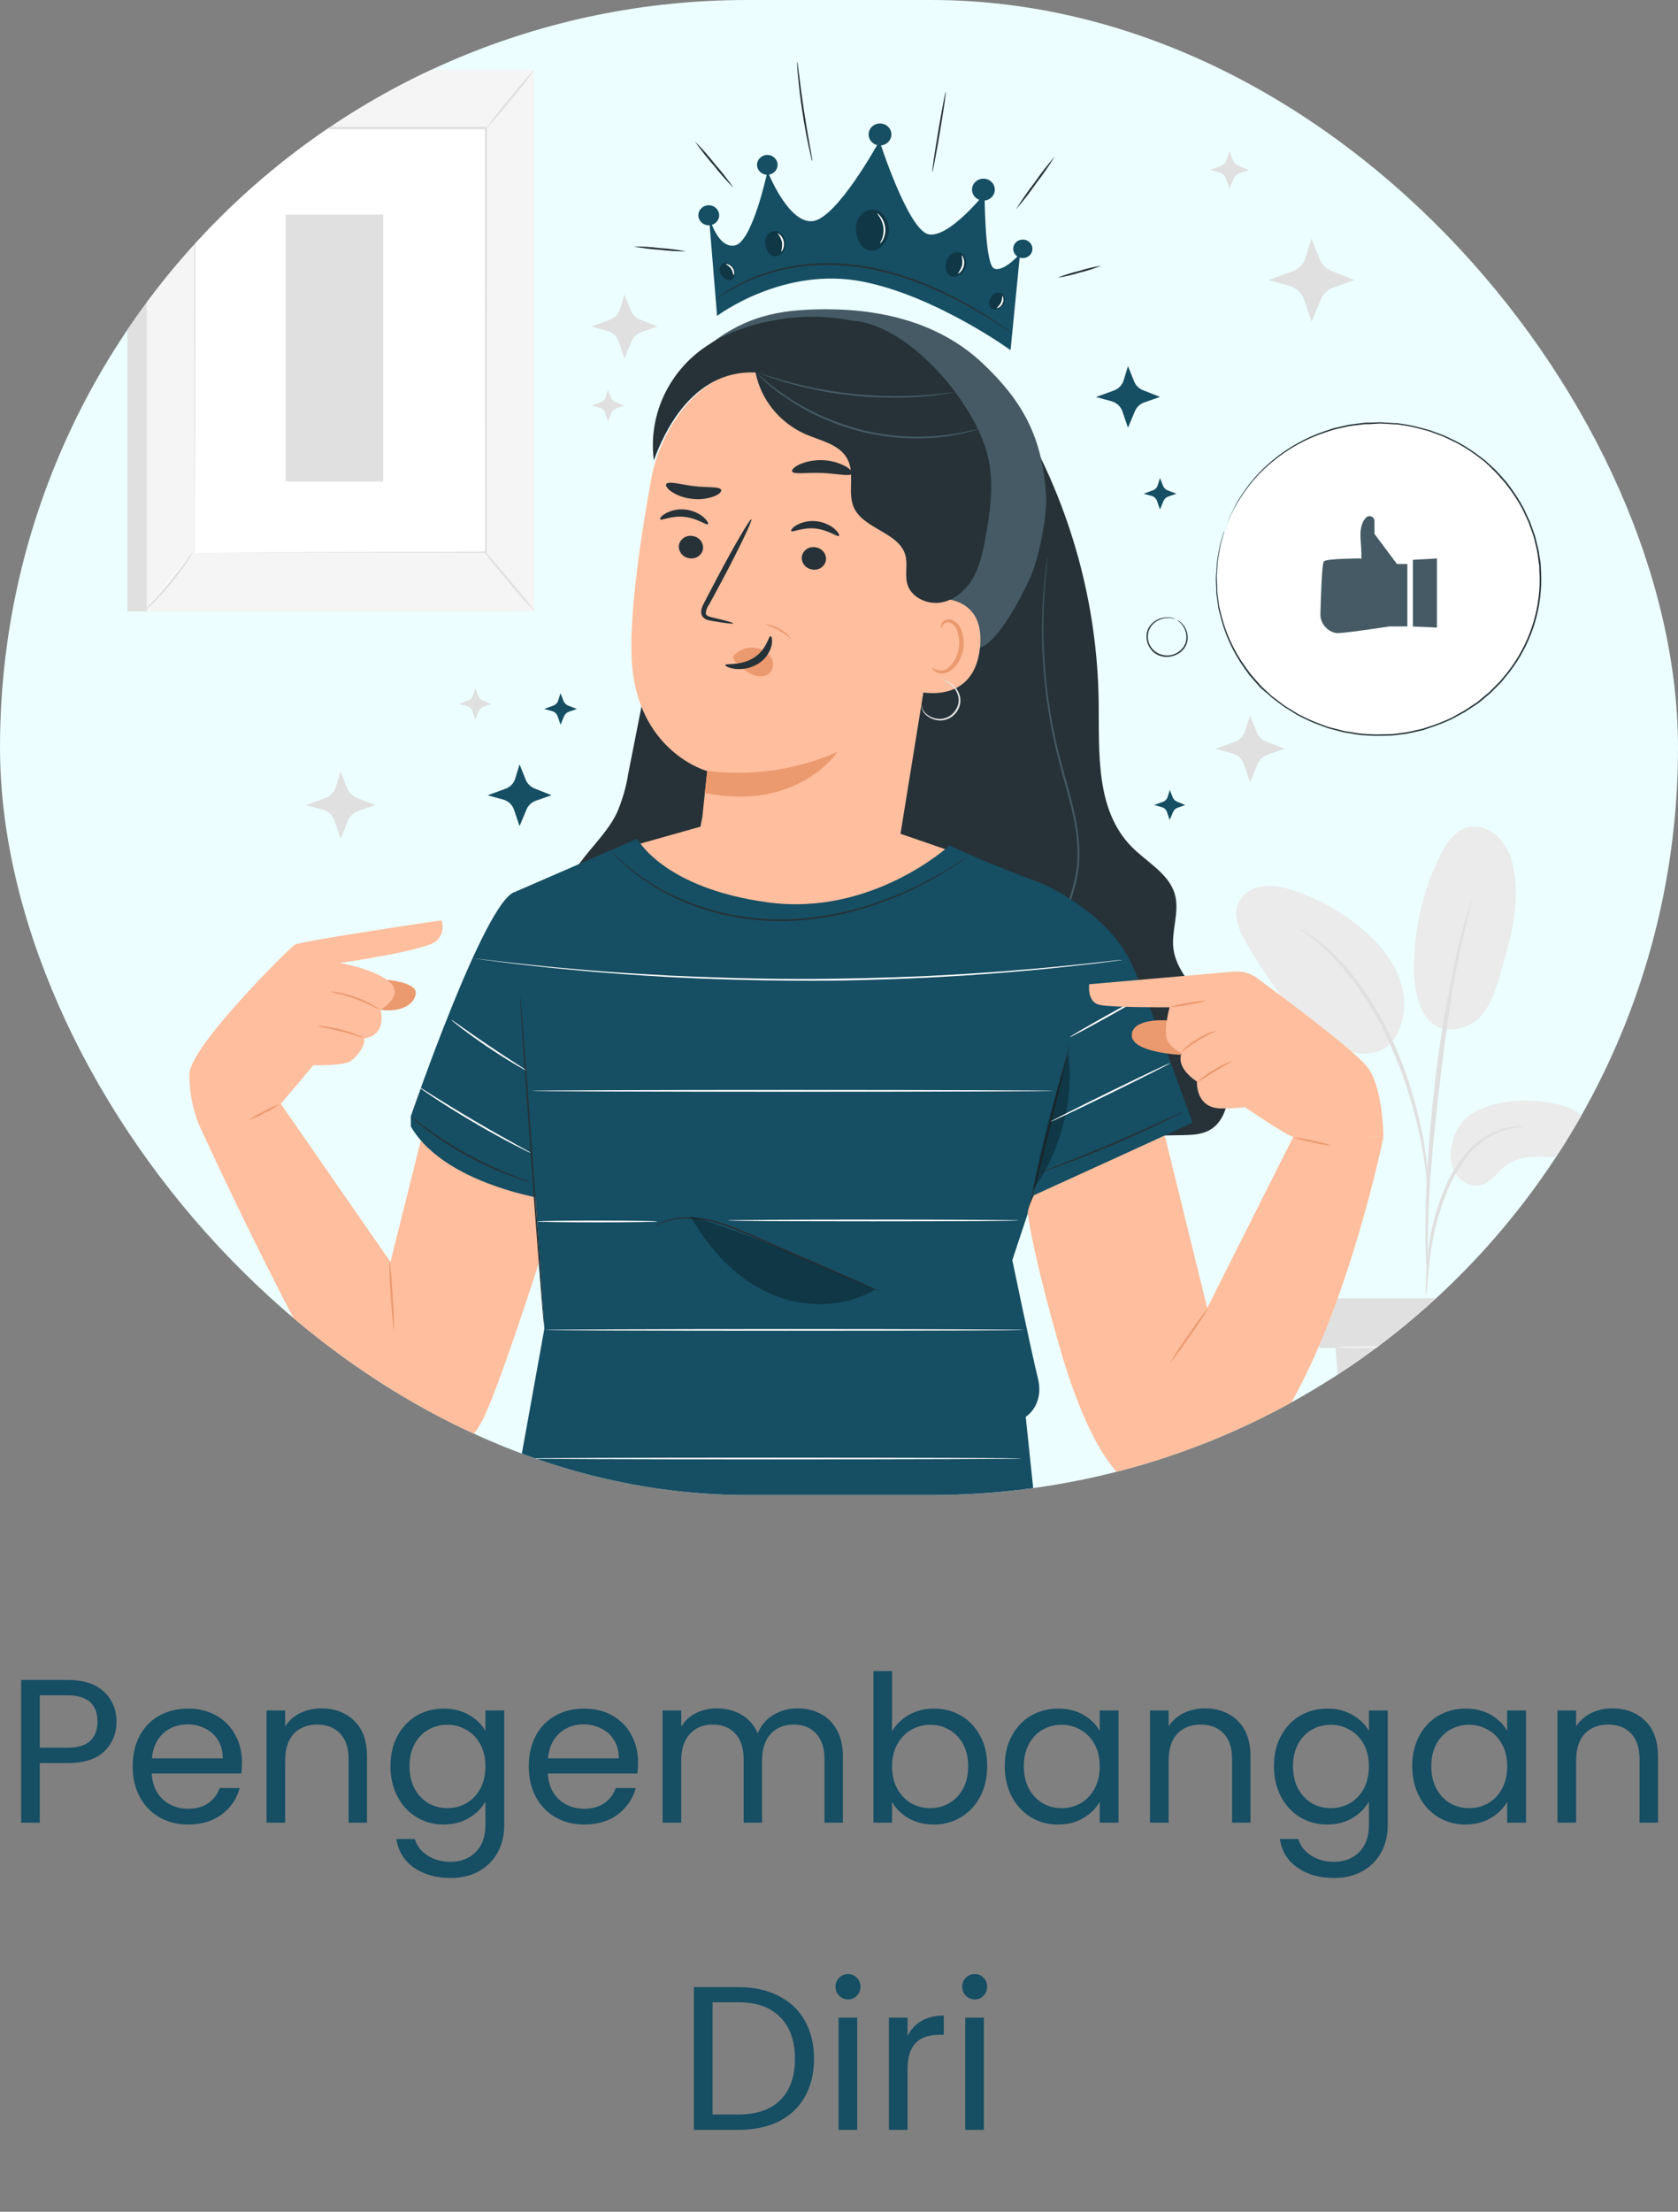 <svg width="82" height="108" viewBox="0 0 82 108" fill="none" xmlns="http://www.w3.org/2000/svg">
<rect x="0" y="0" width="82" height="108" fill="#808080" stroke="none"/>
<g clip-path="url(#clip0_2012_8130)">
<rect width="82" height="73" rx="36.5" fill="#ECFEFF"/>
<path d="M22.873 34.21L22.426 34.373L22.814 34.477C22.878 34.495 22.936 34.528 22.983 34.572C23.031 34.616 23.067 34.672 23.087 34.732L23.227 35.144L23.397 34.731C23.418 34.68 23.45 34.634 23.491 34.596C23.532 34.558 23.581 34.529 23.634 34.51L24.026 34.373L23.6 34.21C23.55 34.189 23.504 34.159 23.466 34.121C23.428 34.084 23.398 34.039 23.378 33.989L23.224 33.605L23.114 33.962C23.096 34.017 23.064 34.069 23.023 34.112C22.981 34.155 22.93 34.188 22.873 34.21Z" fill="#E0E0E0"/>
<path d="M29.358 19.64L28.913 19.803L29.299 19.909C29.363 19.926 29.421 19.958 29.469 20.002C29.517 20.047 29.553 20.101 29.574 20.162L29.713 20.575L29.882 20.16C29.903 20.11 29.935 20.064 29.976 20.026C30.017 19.988 30.066 19.958 30.119 19.94L30.511 19.803L30.087 19.64C30.036 19.619 29.99 19.589 29.952 19.551C29.913 19.513 29.883 19.468 29.863 19.419L29.709 19.035L29.601 19.393C29.582 19.449 29.551 19.5 29.509 19.543C29.467 19.585 29.415 19.618 29.358 19.64Z" fill="#E0E0E0"/>
<path d="M60.334 36.222L59.392 36.563L60.211 36.787C60.345 36.823 60.469 36.891 60.57 36.985C60.67 37.078 60.746 37.194 60.789 37.322L61.085 38.194L61.45 37.319C61.494 37.212 61.562 37.114 61.648 37.034C61.734 36.953 61.837 36.891 61.95 36.852L62.779 36.563L61.882 36.207C61.774 36.165 61.677 36.102 61.596 36.023C61.514 35.943 61.451 35.848 61.409 35.743L61.085 34.927L60.853 35.681C60.817 35.804 60.751 35.917 60.66 36.011C60.57 36.105 60.459 36.177 60.334 36.222Z" fill="#E0E0E0"/>
<path d="M63.153 13.251L61.979 13.675L62.996 13.955C63.165 13.999 63.32 14.083 63.447 14.2C63.574 14.316 63.669 14.461 63.724 14.621L64.094 15.709L64.547 14.618C64.603 14.484 64.687 14.364 64.795 14.264C64.902 14.164 65.03 14.086 65.17 14.036L66.203 13.675L65.081 13.233C64.947 13.18 64.826 13.102 64.725 13.002C64.623 12.903 64.544 12.785 64.492 12.655L64.089 11.644L63.799 12.583C63.752 12.735 63.669 12.874 63.557 12.99C63.445 13.106 63.307 13.195 63.153 13.251Z" fill="#E0E0E0"/>
<path d="M59.656 8.105L59.126 8.298L59.585 8.424C59.661 8.444 59.73 8.482 59.787 8.535C59.843 8.587 59.886 8.652 59.911 8.724L60.08 9.214L60.285 8.724C60.31 8.664 60.348 8.609 60.397 8.564C60.445 8.518 60.503 8.483 60.567 8.461L61.033 8.298L60.524 8.097C60.464 8.073 60.409 8.038 60.363 7.993C60.317 7.948 60.281 7.895 60.258 7.836L60.077 7.38L59.946 7.805C59.925 7.873 59.888 7.935 59.838 7.988C59.787 8.04 59.725 8.08 59.656 8.105Z" fill="#E0E0E0"/>
<path d="M15.891 38.97L14.948 39.312L15.767 39.535C15.902 39.572 16.025 39.64 16.126 39.733C16.227 39.827 16.302 39.943 16.345 40.071L16.642 40.945L17.006 40.069C17.05 39.962 17.118 39.865 17.204 39.784C17.29 39.704 17.393 39.642 17.506 39.602L18.335 39.312L17.439 38.957C17.331 38.915 17.234 38.851 17.152 38.771C17.071 38.691 17.008 38.596 16.966 38.492L16.642 37.675L16.41 38.43C16.373 38.553 16.307 38.666 16.217 38.76C16.127 38.853 16.015 38.926 15.891 38.97Z" fill="#E0E0E0"/>
<path d="M29.796 15.617L28.892 15.944L29.677 16.16C29.806 16.195 29.924 16.26 30.021 16.349C30.118 16.439 30.19 16.55 30.231 16.672L30.515 17.509L30.864 16.669C30.907 16.566 30.971 16.473 31.054 16.396C31.137 16.319 31.235 16.26 31.343 16.222L32.138 15.944L31.279 15.604C31.176 15.564 31.082 15.504 31.004 15.427C30.927 15.35 30.866 15.259 30.826 15.159L30.515 14.381L30.292 15.105C30.256 15.221 30.193 15.328 30.107 15.417C30.02 15.506 29.914 15.575 29.796 15.617Z" fill="#E0E0E0"/>
<path d="M72.166 54.246C73.234 53.715 74.492 53.646 75.677 53.834C76.314 53.935 76.977 54.12 77.411 54.581C77.845 55.041 77.919 55.853 77.428 56.248C77.133 56.483 76.719 56.519 76.334 56.516C75.407 56.504 74.378 56.352 73.636 56.885C73.214 57.192 72.932 57.701 72.425 57.853C71.919 58.005 71.373 57.719 71.112 57.29C70.871 56.842 70.817 56.321 70.963 55.836C71.022 55.5 71.162 55.181 71.371 54.905C71.58 54.629 71.852 54.404 72.166 54.246Z" fill="#EBEBEB"/>
<path d="M69.72 49.696C70.373 50.594 71.642 50.297 72.231 49.748C72.819 49.2 73.068 48.406 73.293 47.648C73.802 45.917 74.332 44.099 73.948 42.337C73.855 41.803 73.612 41.303 73.244 40.892C72.859 40.502 72.268 40.27 71.719 40.402C71.08 40.565 70.681 41.168 70.395 41.743C69.547 43.438 69.103 45.294 69.096 47.176C69.096 48.051 69.2 48.972 69.712 49.691" fill="#EBEBEB"/>
<path d="M67.929 50.985C68.637 50.168 68.776 48.992 68.456 47.978C68.135 46.964 67.428 46.099 66.606 45.393C65.64 44.565 64.516 43.925 63.296 43.51C62.823 43.327 62.315 43.244 61.806 43.267C61.552 43.281 61.305 43.355 61.088 43.482C60.87 43.609 60.688 43.785 60.557 43.995C60.207 44.635 60.541 45.413 60.904 46.046C61.541 47.164 62.268 48.231 63.079 49.237C63.73 50.054 64.477 50.846 65.471 51.212C66.464 51.578 67.505 51.538 68.013 50.87" fill="#EBEBEB"/>
<path d="M69.676 63.247C69.71 63.114 69.73 62.977 69.735 62.839C69.766 62.542 69.803 62.168 69.847 61.725C69.905 61.177 69.992 60.632 70.108 60.092C70.26 59.435 70.466 58.79 70.724 58.164C70.976 57.539 71.319 56.952 71.741 56.419C72.087 55.987 72.529 55.633 73.034 55.384C73.377 55.221 73.744 55.111 74.122 55.057C74.265 55.052 74.406 55.033 74.544 54.999C74.401 54.984 74.257 54.984 74.114 54.999C73.721 55.028 73.337 55.124 72.98 55.283C72.45 55.526 71.986 55.884 71.624 56.328C71.18 56.867 70.823 57.467 70.564 58.108C70.301 58.743 70.097 59.399 69.952 60.068C69.842 60.614 69.766 61.167 69.727 61.722C69.69 62.196 69.676 62.578 69.669 62.842C69.656 62.977 69.659 63.113 69.676 63.247Z" fill="#E0E0E0"/>
<path d="M69.756 62.39C69.768 62.328 69.772 62.264 69.767 62.201C69.767 62.059 69.767 61.874 69.767 61.658C69.767 61.188 69.767 60.515 69.793 59.669C69.835 57.989 69.986 56.181 70.276 53.627C70.551 51.23 70.918 48.44 71.308 46.628C71.391 46.215 71.478 45.844 71.554 45.519C71.63 45.194 71.692 44.918 71.754 44.686C71.817 44.454 71.851 44.299 71.886 44.16C71.905 44.099 71.917 44.037 71.92 43.974C71.891 44.03 71.868 44.089 71.853 44.15C71.81 44.287 71.756 44.459 71.683 44.67C71.61 44.88 71.535 45.174 71.451 45.499C71.366 45.824 71.269 46.192 71.178 46.605C70.696 48.749 70.334 50.917 70.093 53.099C69.803 55.654 69.673 57.979 69.661 59.663C69.651 60.505 69.661 61.187 69.691 61.657C69.705 61.877 69.717 62.057 69.725 62.199C69.728 62.264 69.739 62.328 69.756 62.39Z" fill="#E0E0E0"/>
<path d="M69.768 57.904C69.783 57.716 69.783 57.527 69.768 57.339C69.746 56.975 69.693 56.449 69.588 55.805C69.459 55.053 69.285 54.307 69.069 53.573C68.817 52.669 68.493 51.785 68.1 50.929C67.284 49.095 66.201 47.589 65.25 46.658C65.037 46.446 64.811 46.245 64.572 46.059C64.469 45.976 64.379 45.896 64.286 45.826L64.026 45.654C63.87 45.54 63.705 45.438 63.532 45.349C63.504 45.385 64.231 45.798 65.152 46.742C66.322 47.998 67.261 49.436 67.928 50.996C68.313 51.845 68.639 52.718 68.903 53.609C69.157 54.425 69.325 55.183 69.454 55.82C69.583 56.457 69.646 56.976 69.688 57.337C69.699 57.528 69.725 57.717 69.768 57.904Z" fill="#E0E0E0"/>
<path d="M65.267 65.816L65.733 71.974H73.946L74.412 65.816H65.267Z" fill="#E0E0E0"/>
<path d="M64.476 63.389H75.392V65.816H64.476V63.389Z" fill="#E0E0E0"/>
<path d="M64.474 71.739V72.412H64.988H75.211V71.739H64.474Z" fill="#EBEBEB"/>
<path d="M65.491 73.596L64.987 72.412H74.821L74.232 73.596H65.491Z" fill="#E0E0E0"/>
<path d="M74.26 67.83C74.249 67.85 74.236 67.869 74.221 67.886L74.099 68.049L73.621 68.64L73.599 68.666L73.578 68.638L72.403 67.059H72.471L71.314 68.637L71.278 68.688L71.237 68.64L69.864 67.067H69.944L69.868 67.157L68.64 68.647L68.6 68.696L68.562 68.645L67.405 67.059H67.472L66.047 68.625L66.022 68.653L66.003 68.621L65.555 67.899C65.51 67.82 65.471 67.757 65.442 67.706C65.427 67.684 65.415 67.662 65.406 67.637C65.425 67.656 65.441 67.677 65.454 67.7C65.488 67.747 65.528 67.809 65.581 67.884L66.049 68.593H66.005C66.371 68.181 66.852 67.642 67.408 67.009L67.442 66.969L67.474 67.012C67.83 67.489 68.222 68.018 68.642 68.583H68.564L69.788 67.099L69.864 67.007L69.903 66.96L69.942 67.005L71.312 68.581H71.234C71.656 68.015 72.049 67.486 72.403 67.012L72.437 66.965L72.471 67.012L73.621 68.594H73.58L74.077 68.02L74.21 67.871C74.234 67.845 74.258 67.829 74.26 67.83Z" fill="#F5F5F5"/>
<path d="M74.526 65.777C74.526 65.803 72.468 65.826 69.93 65.826C67.393 65.826 65.335 65.803 65.335 65.777C65.335 65.751 67.393 65.726 69.93 65.726C72.468 65.726 74.526 65.752 74.526 65.777Z" fill="#F5F5F5"/>
<path d="M74.941 72.478C74.941 72.505 72.705 72.528 69.947 72.528C67.189 72.528 64.954 72.505 64.954 72.478C64.954 72.45 67.188 72.429 69.947 72.429C72.707 72.429 74.941 72.448 74.941 72.478Z" fill="#F5F5F5"/>
<path d="M6.222 3.408H25.16V29.854H6.222V3.408Z" fill="#E0E0E0"/>
<path d="M7.171 3.408H26.109V29.854H7.171V3.408Z" fill="#F5F5F5"/>
<path d="M9.524 6.273H23.756V26.99H9.524V6.273Z" fill="white"/>
<path d="M9.524 26.988C9.524 26.988 9.524 26.954 9.524 26.887C9.524 26.82 9.524 26.724 9.524 26.595C9.524 26.333 9.524 25.953 9.524 25.452C9.524 24.459 9.524 23.012 9.538 21.183C9.538 17.531 9.551 12.364 9.56 6.266L9.514 6.31H23.744L23.692 6.261C23.692 14.076 23.7 21.286 23.702 26.977L23.744 26.938L13.384 26.959L10.523 26.969H9.772H9.512C9.512 26.969 9.595 26.969 9.763 26.969H10.506L13.358 26.979L23.744 27H23.785V26.959C23.785 21.264 23.785 14.058 23.795 6.243V6.193H23.743H9.512H9.482V6.238C9.482 12.341 9.499 17.525 9.504 21.186C9.504 23.009 9.514 24.452 9.517 25.443C9.517 25.933 9.517 26.312 9.517 26.57C9.517 26.696 9.517 26.792 9.517 26.859C9.517 26.926 9.524 26.988 9.524 26.988Z" fill="#E0E0E0"/>
<path d="M7.109 3.408C7.207 3.575 7.321 3.733 7.448 3.88C7.668 4.164 7.98 4.55 8.336 4.966C8.692 5.383 9.026 5.752 9.273 6.015C9.399 6.162 9.538 6.3 9.689 6.424C9.583 6.262 9.462 6.11 9.328 5.969L8.416 4.902L7.505 3.836C7.387 3.682 7.254 3.539 7.109 3.408Z" fill="#E0E0E0"/>
<path d="M9.451 26.923C8.743 28.007 7.91 29.01 6.968 29.913L9.451 26.923Z" fill="white"/>
<path d="M6.968 29.913C7.126 29.802 7.272 29.675 7.402 29.534C7.732 29.211 8.044 28.872 8.338 28.517C8.632 28.163 8.906 27.794 9.161 27.413C9.275 27.259 9.372 27.095 9.451 26.923C9.323 27.064 9.206 27.215 9.102 27.374C8.894 27.656 8.594 28.042 8.255 28.455C7.916 28.868 7.585 29.227 7.344 29.485C7.209 29.62 7.083 29.763 6.968 29.913Z" fill="#E0E0E0"/>
<path d="M26.111 29.833L23.631 26.885L26.111 29.833Z" fill="white"/>
<path d="M23.631 26.885C23.609 26.903 24.139 27.576 24.831 28.391C25.231 28.893 25.659 29.375 26.111 29.835C26.133 29.817 25.602 29.142 24.91 28.329C24.219 27.516 23.653 26.866 23.631 26.885Z" fill="#E0E0E0"/>
<path d="M26.109 3.409C26.087 3.391 25.548 4.011 24.904 4.795C24.26 5.579 23.76 6.226 23.782 6.244C24.209 5.802 24.61 5.339 24.985 4.855C25.386 4.393 25.762 3.91 26.109 3.409Z" fill="#E0E0E0"/>
<path d="M13.959 10.478H18.723V23.513H13.959V10.478Z" fill="#E0E0E0"/>
<path d="M24.697 38.518L23.826 38.833L24.582 39.04C24.706 39.073 24.819 39.136 24.912 39.221C25.005 39.306 25.075 39.413 25.116 39.53L25.389 40.337L25.728 39.528C25.768 39.429 25.831 39.34 25.91 39.265C25.99 39.191 26.085 39.134 26.189 39.097L26.955 38.83L26.126 38.503C26.027 38.463 25.937 38.405 25.863 38.331C25.788 38.257 25.729 38.17 25.69 38.073L25.39 37.324L25.177 38.02C25.142 38.133 25.081 38.237 24.998 38.323C24.915 38.41 24.812 38.476 24.697 38.518Z" fill="#164E63"/>
<path d="M54.429 19.071L53.558 19.386L54.314 19.592C54.437 19.626 54.551 19.688 54.644 19.773C54.737 19.859 54.807 19.965 54.848 20.082L55.121 20.887L55.46 20.08C55.501 19.981 55.563 19.891 55.643 19.817C55.723 19.742 55.818 19.685 55.922 19.649L56.687 19.381L55.858 19.055C55.759 19.015 55.669 18.957 55.594 18.883C55.519 18.809 55.461 18.722 55.422 18.625L55.122 17.877L54.909 18.573C54.874 18.686 54.813 18.79 54.73 18.877C54.647 18.963 54.544 19.03 54.429 19.071Z" fill="#164E63"/>
<path d="M56.822 39.156L56.4 39.308L56.766 39.409C56.826 39.426 56.882 39.456 56.927 39.497C56.972 39.539 57.006 39.591 57.026 39.648L57.158 40.038L57.327 39.648C57.347 39.6 57.377 39.556 57.416 39.52C57.455 39.484 57.501 39.456 57.551 39.439L57.922 39.308L57.521 39.145C57.473 39.125 57.43 39.097 57.393 39.061C57.357 39.026 57.328 38.984 57.309 38.937L57.165 38.573L57.061 38.911C57.044 38.967 57.014 39.019 56.972 39.061C56.931 39.104 56.879 39.136 56.822 39.156Z" fill="#164E63"/>
<path d="M27.036 34.455L26.59 34.618L26.979 34.724C27.042 34.742 27.1 34.774 27.148 34.818C27.195 34.862 27.231 34.917 27.252 34.977L27.392 35.39L27.562 34.977C27.583 34.926 27.615 34.88 27.655 34.842C27.696 34.804 27.744 34.774 27.797 34.755L28.191 34.618L27.765 34.455C27.715 34.434 27.669 34.404 27.63 34.366C27.592 34.328 27.561 34.283 27.541 34.234L27.389 33.85L27.279 34.206C27.261 34.263 27.23 34.315 27.188 34.358C27.145 34.401 27.094 34.434 27.036 34.455Z" fill="#164E63"/>
<path d="M56.329 23.946L55.883 24.109L56.27 24.214C56.334 24.231 56.392 24.264 56.44 24.308C56.488 24.352 56.524 24.408 56.544 24.469L56.685 24.88L56.855 24.467C56.876 24.416 56.909 24.37 56.95 24.332C56.99 24.294 57.039 24.264 57.092 24.245L57.487 24.109L57.062 23.946C57.011 23.926 56.965 23.896 56.926 23.858C56.888 23.82 56.858 23.775 56.838 23.726L56.685 23.342L56.575 23.698C56.557 23.755 56.525 23.807 56.482 23.85C56.44 23.893 56.387 23.926 56.329 23.946Z" fill="#164E63"/>
<path d="M35.042 15.426C35.042 15.426 38.273 12.977 42.178 13.754C45.765 14.472 49.383 17.097 49.383 17.097L49.847 12.389C49.847 12.389 49.049 13.305 48.582 13.112C48.116 12.919 48.115 9.449 48.115 9.449C48.115 9.449 46.38 11.634 45.38 11.441C44.38 11.249 42.978 6.879 42.978 6.879C42.978 6.879 40.91 10.671 39.71 10.798C38.51 10.925 37.507 8.357 37.507 8.357C37.507 8.357 36.773 11.827 35.908 11.987C35.044 12.147 34.642 10.542 34.642 10.542L35.042 15.426Z" fill="#164E63"/>
<path d="M35.144 10.512C35.144 10.609 35.114 10.704 35.058 10.784C35.002 10.865 34.923 10.927 34.83 10.964C34.737 11.002 34.635 11.011 34.536 10.992C34.437 10.973 34.347 10.927 34.276 10.858C34.205 10.79 34.156 10.703 34.136 10.607C34.117 10.512 34.127 10.414 34.166 10.324C34.204 10.235 34.269 10.158 34.353 10.104C34.436 10.051 34.535 10.022 34.635 10.022C34.77 10.022 34.9 10.074 34.995 10.165C35.09 10.257 35.144 10.382 35.144 10.512Z" fill="#164E63"/>
<path d="M37.497 8.533C37.22 8.533 36.995 8.316 36.995 8.049C36.995 7.783 37.22 7.566 37.497 7.566C37.774 7.566 37.998 7.783 37.998 8.049C37.998 8.316 37.774 8.533 37.497 8.533Z" fill="#164E63"/>
<path d="M43.004 7.101C42.697 7.101 42.448 6.861 42.448 6.565C42.448 6.269 42.697 6.03 43.004 6.03C43.311 6.03 43.56 6.269 43.56 6.565C43.56 6.861 43.311 7.101 43.004 7.101Z" fill="#164E63"/>
<path d="M48.057 9.795C47.75 9.795 47.501 9.555 47.501 9.26C47.501 8.964 47.75 8.724 48.057 8.724C48.364 8.724 48.613 8.964 48.613 9.26C48.613 9.555 48.364 9.795 48.057 9.795Z" fill="#164E63"/>
<path d="M50.452 12.15C50.452 12.239 50.425 12.327 50.373 12.401C50.321 12.476 50.248 12.534 50.162 12.568C50.077 12.602 49.982 12.611 49.891 12.594C49.8 12.576 49.716 12.533 49.651 12.47C49.585 12.406 49.54 12.326 49.522 12.238C49.504 12.15 49.513 12.059 49.549 11.977C49.584 11.894 49.645 11.823 49.722 11.774C49.799 11.724 49.89 11.697 49.983 11.697C50.107 11.697 50.227 11.745 50.315 11.83C50.403 11.915 50.452 12.03 50.452 12.15Z" fill="#164E63"/>
<path d="M34.976 14.626C34.976 14.626 34.99 14.626 35.012 14.606L35.11 14.542C35.198 14.487 35.317 14.392 35.486 14.294C35.956 14.001 36.454 13.753 36.974 13.554C37.747 13.262 38.556 13.071 39.382 12.988C39.869 12.939 40.359 12.924 40.848 12.942C41.372 12.964 41.895 13.022 42.411 13.115C43.409 13.303 44.383 13.595 45.316 13.984C46.078 14.301 46.818 14.665 47.532 15.075C48.142 15.424 48.623 15.728 48.952 15.942L49.33 16.19L49.428 16.252C49.452 16.267 49.464 16.273 49.466 16.272C49.456 16.262 49.446 16.253 49.435 16.246L49.34 16.175C49.255 16.117 49.133 16.025 48.971 15.916C48.649 15.692 48.172 15.38 47.564 15.024C46.853 14.605 46.112 14.233 45.348 13.912C44.411 13.516 43.432 13.221 42.428 13.032C41.907 12.938 41.38 12.88 40.851 12.859C40.358 12.842 39.864 12.859 39.373 12.909C38.542 12.995 37.727 13.191 36.953 13.494C36.43 13.697 35.932 13.955 35.468 14.261C35.298 14.364 35.184 14.464 35.1 14.523L35.007 14.595C34.984 14.616 34.974 14.626 34.976 14.626Z" fill="#263238"/>
<g opacity="0.3">
<path d="M41.889 10.814C41.933 10.679 42.012 10.557 42.118 10.459C42.224 10.361 42.354 10.29 42.495 10.252C42.615 10.229 42.739 10.237 42.854 10.275C42.969 10.314 43.071 10.382 43.15 10.471L43.141 10.457C43.335 10.669 43.44 10.944 43.436 11.226C43.432 11.509 43.319 11.781 43.119 11.988C43.041 12.078 42.941 12.146 42.828 12.189C42.714 12.231 42.592 12.246 42.472 12.232C42.189 12.178 42.004 11.905 41.912 11.645C41.812 11.378 41.804 11.087 41.889 10.814Z" fill="black"/>
</g>
<path d="M43.004 11.897C43.013 11.897 43.082 11.838 43.152 11.704C43.241 11.528 43.279 11.331 43.262 11.135C43.244 10.938 43.172 10.751 43.053 10.591C42.962 10.47 42.884 10.418 42.874 10.427C42.863 10.437 42.926 10.504 43.001 10.627C43.098 10.784 43.157 10.962 43.174 11.145C43.19 11.328 43.163 11.512 43.094 11.683C43.06 11.753 43.03 11.824 43.004 11.897Z" fill="white"/>
<g opacity="0.3">
<path d="M46.355 12.542C46.406 12.47 46.474 12.411 46.555 12.371C46.635 12.331 46.724 12.312 46.815 12.314C46.888 12.32 46.958 12.346 47.018 12.387C47.078 12.429 47.124 12.485 47.154 12.55V12.541C47.229 12.699 47.241 12.878 47.188 13.045C47.134 13.211 47.019 13.353 46.864 13.442C46.801 13.481 46.73 13.505 46.656 13.511C46.581 13.517 46.507 13.505 46.438 13.476C46.364 13.428 46.305 13.363 46.266 13.286C46.226 13.209 46.209 13.123 46.215 13.037C46.205 12.862 46.255 12.688 46.355 12.542Z" fill="black"/>
</g>
<path d="M46.806 13.363C46.806 13.363 46.867 13.349 46.937 13.282C47.024 13.191 47.083 13.077 47.106 12.955C47.133 12.834 47.122 12.708 47.076 12.593C47.04 12.504 46.999 12.462 46.989 12.467C47.028 12.621 47.038 12.78 47.02 12.937C46.974 13.09 46.902 13.234 46.806 13.363Z" fill="white"/>
<g opacity="0.3">
<path d="M37.414 11.673C37.433 11.589 37.474 11.51 37.534 11.444C37.593 11.379 37.668 11.328 37.753 11.298C37.824 11.277 37.9 11.275 37.973 11.292C38.046 11.31 38.112 11.346 38.164 11.397C38.294 11.518 38.373 11.681 38.386 11.855C38.399 12.028 38.346 12.2 38.236 12.338C38.191 12.396 38.133 12.442 38.066 12.472C37.999 12.503 37.925 12.518 37.851 12.514C37.765 12.495 37.685 12.455 37.619 12.398C37.553 12.341 37.503 12.269 37.475 12.188C37.397 12.027 37.376 11.847 37.414 11.673Z" fill="black"/>
</g>
<path d="M38.173 12.292C38.183 12.292 38.225 12.255 38.264 12.17C38.312 12.055 38.326 11.929 38.305 11.807C38.282 11.685 38.223 11.572 38.136 11.481C38.07 11.412 38.014 11.388 38.007 11.396C38.102 11.525 38.172 11.669 38.215 11.822C38.229 11.98 38.215 12.139 38.173 12.292Z" fill="white"/>
<g opacity="0.3">
<path d="M48.518 14.389C48.564 14.347 48.62 14.316 48.682 14.299C48.743 14.282 48.808 14.281 48.871 14.295C48.922 14.309 48.968 14.336 49.004 14.374C49.04 14.412 49.065 14.458 49.076 14.508C49.104 14.629 49.084 14.755 49.022 14.863C48.959 14.971 48.858 15.053 48.737 15.093C48.688 15.111 48.634 15.117 48.582 15.111C48.53 15.105 48.48 15.086 48.437 15.057C48.393 15.013 48.362 14.959 48.347 14.9C48.332 14.841 48.332 14.78 48.349 14.721C48.365 14.595 48.425 14.478 48.518 14.389Z" fill="black"/>
</g>
<path d="M48.717 15.04C48.717 15.05 48.766 15.04 48.827 15.008C48.902 14.959 48.961 14.889 48.996 14.809C49.034 14.726 49.044 14.635 49.027 14.547C49.013 14.48 48.988 14.444 48.978 14.448C48.967 14.451 48.991 14.611 48.915 14.774C48.839 14.938 48.705 15.019 48.717 15.04Z" fill="white"/>
<g opacity="0.3">
<path d="M35.173 13.244C35.16 13.184 35.163 13.121 35.181 13.062C35.2 13.003 35.234 12.949 35.28 12.906C35.32 12.872 35.369 12.849 35.422 12.84C35.474 12.832 35.528 12.837 35.578 12.855C35.698 12.898 35.798 12.981 35.859 13.09C35.92 13.198 35.937 13.325 35.907 13.445C35.897 13.495 35.873 13.542 35.84 13.581C35.806 13.62 35.763 13.651 35.714 13.67C35.652 13.681 35.589 13.677 35.53 13.657C35.47 13.638 35.417 13.605 35.375 13.561C35.273 13.48 35.202 13.368 35.173 13.244Z" fill="black"/>
</g>
<path d="M35.849 13.432C35.861 13.432 35.88 13.394 35.88 13.326C35.879 13.236 35.851 13.149 35.799 13.075C35.746 13.001 35.672 12.943 35.586 12.909C35.52 12.885 35.476 12.886 35.473 12.898C35.469 12.909 35.622 12.973 35.725 13.123C35.829 13.274 35.824 13.43 35.849 13.432Z" fill="white"/>
<path d="M51.681 13.563C52.048 13.506 52.41 13.421 52.763 13.31C53.123 13.225 53.476 13.112 53.819 12.973C53.452 13.03 53.091 13.116 52.739 13.228C52.377 13.312 52.024 13.424 51.681 13.563Z" fill="#263238"/>
<path d="M49.647 10.228C49.998 9.822 50.326 9.399 50.63 8.959C50.959 8.536 51.264 8.096 51.542 7.641C51.191 8.047 50.863 8.471 50.559 8.91C50.23 9.333 49.925 9.773 49.647 10.228Z" fill="#263238"/>
<path d="M45.56 8.392C45.584 8.392 45.75 7.525 45.932 6.449C46.113 5.373 46.24 4.489 46.216 4.489C46.193 4.489 46.026 5.355 45.845 6.431C45.664 7.507 45.537 8.387 45.56 8.392Z" fill="#263238"/>
<path d="M38.958 3C38.951 3.065 38.951 3.13 38.958 3.194C38.958 3.32 38.976 3.5 38.997 3.722C39.036 4.168 39.105 4.782 39.209 5.456C39.312 6.131 39.427 6.738 39.522 7.174C39.568 7.393 39.61 7.569 39.641 7.692C39.652 7.756 39.671 7.819 39.699 7.878C39.697 7.813 39.689 7.749 39.675 7.685C39.649 7.543 39.619 7.37 39.583 7.164C39.504 6.723 39.398 6.116 39.295 5.443C39.192 4.77 39.114 4.159 39.058 3.715C39.032 3.508 39.01 3.334 38.992 3.191C38.988 3.126 38.977 3.062 38.958 3Z" fill="#263238"/>
<path d="M33.952 6.895C34.234 7.302 34.54 7.694 34.869 8.067C35.176 8.458 35.506 8.832 35.858 9.186C35.575 8.778 35.268 8.387 34.939 8.013C34.633 7.622 34.303 7.249 33.952 6.895Z" fill="#263238"/>
<path d="M30.967 12.034C31.387 12.118 31.812 12.172 32.24 12.197C32.666 12.252 33.094 12.278 33.524 12.276C33.103 12.194 32.677 12.139 32.249 12.112C31.824 12.059 31.396 12.033 30.967 12.034Z" fill="#263238"/>
<path d="M18.913 47.847C18.913 47.847 20.412 47.957 20.315 48.535C20.219 49.113 19.493 49.436 18.605 49.307L17.813 48.363L18.913 47.847Z" fill="#EB996E"/>
<path d="M20.826 54.648L19.08 61.621L13.64 53.782L9.741 54.958C9.741 54.958 17.441 71.842 19.302 71.561C21.163 71.28 22.692 71.161 23.614 69.275C24.536 67.389 26.733 60.422 26.733 60.422L27.398 57.339L21.034 54.648" fill="#FFBE9D"/>
<path d="M21.573 44.939C21.573 44.939 14.672 45.945 14.393 46.138C14.113 46.33 9.297 51.086 9.257 52.438C9.245 53.298 9.409 54.152 9.738 54.951L13.55 54.1L15.315 52.013C15.315 52.013 16.759 52.051 17.12 51.819C17.481 51.587 17.883 51.002 17.798 50.699C17.798 50.699 18.881 50.66 18.6 49.307C18.6 49.307 19.844 48.572 19.002 47.916C18.159 47.259 16.595 47.026 16.595 47.026C16.595 47.026 20.846 46.409 21.327 45.945C21.465 45.818 21.562 45.656 21.606 45.477C21.649 45.298 21.638 45.111 21.573 44.939Z" fill="#FFBE9D"/>
<path d="M16.142 48.424C16.142 48.45 16.706 48.535 17.366 48.775C18.025 49.015 18.513 49.306 18.527 49.283C18.435 49.199 18.331 49.129 18.218 49.074C17.956 48.924 17.681 48.798 17.396 48.695C17.111 48.591 16.818 48.513 16.518 48.46C16.395 48.43 16.268 48.418 16.142 48.424Z" fill="#EB996E"/>
<path d="M15.537 50.107C15.537 50.132 16.037 50.202 16.64 50.356C17.244 50.509 17.72 50.682 17.73 50.659C17.638 50.597 17.537 50.549 17.43 50.516C16.93 50.322 16.406 50.191 15.871 50.124C15.761 50.102 15.648 50.096 15.537 50.107Z" fill="#EB996E"/>
<path d="M12.162 54.688C12.432 54.597 12.691 54.48 12.937 54.339C13.196 54.222 13.442 54.08 13.671 53.914C13.401 54.005 13.141 54.122 12.896 54.264C12.637 54.38 12.391 54.522 12.162 54.688Z" fill="#EB996E"/>
<path d="M19.244 64.944C19.254 64.385 19.234 63.826 19.183 63.269C19.163 62.71 19.114 62.152 19.034 61.598C19.01 61.598 19.034 62.349 19.095 63.273C19.156 64.198 19.22 64.946 19.244 64.944Z" fill="#EB996E"/>
<path d="M28.297 42.192C28.904 41.35 29.696 40.623 30.145 39.694C30.413 39.075 30.601 38.427 30.703 37.764L33.769 22.249L49.911 20.566C52.33 24.767 53.628 29.48 53.69 34.283C53.717 36.758 53.531 39.552 55.298 41.346C56.044 42.104 57.124 42.653 57.412 43.669C57.658 44.528 57.229 45.442 57.343 46.327C57.475 47.366 58.311 48.166 58.907 49.04C59.768 50.306 60.17 51.811 60.05 53.32C59.989 54.039 59.752 54.828 59.102 55.187C58.7 55.409 58.216 55.422 57.746 55.43C47.616 55.615 37.378 55.789 27.48 53.709C27.074 51.767 26.665 49.811 26.669 47.83C26.672 45.849 27.128 43.819 28.297 42.192Z" fill="#263238"/>
<path d="M52.68 56.23C52.68 56.23 52.697 56.209 52.725 56.166C52.754 56.124 52.797 56.055 52.851 55.974C53.004 55.724 53.14 55.464 53.258 55.196C53.439 54.77 53.575 54.327 53.663 53.874C53.777 53.272 53.809 52.659 53.756 52.049C53.687 51.31 53.489 50.587 53.168 49.912C52.829 49.185 52.329 48.471 52.014 47.635C51.936 47.422 51.876 47.204 51.834 46.982C51.795 46.757 51.778 46.528 51.783 46.299C51.808 45.825 51.893 45.356 52.036 44.901C52.169 44.436 52.337 43.967 52.478 43.481C52.628 42.989 52.717 42.482 52.744 41.97C52.788 40.928 52.575 39.925 52.334 38.982C52.093 38.038 51.808 37.138 51.617 36.264C51.269 34.718 51.064 33.145 51.003 31.564C50.965 30.498 50.992 29.431 51.083 28.368C51.117 27.993 51.146 27.7 51.171 27.503C51.181 27.406 51.19 27.331 51.195 27.277C51.2 27.224 51.195 27.201 51.195 27.201C51.189 27.225 51.184 27.25 51.181 27.276C51.173 27.33 51.163 27.405 51.147 27.5C51.117 27.697 51.083 27.989 51.044 28.365C50.939 29.429 50.903 30.499 50.935 31.567C50.987 33.153 51.187 34.731 51.532 36.282C51.722 37.157 51.998 38.061 52.244 39.003C52.49 39.945 52.695 40.938 52.651 41.965C52.607 42.992 52.217 43.943 51.946 44.88C51.801 45.343 51.715 45.82 51.69 46.303C51.685 46.537 51.703 46.771 51.744 47.002C51.787 47.224 51.849 47.442 51.929 47.655C52.251 48.504 52.751 49.214 53.093 49.941C53.413 50.608 53.614 51.323 53.687 52.054C53.743 52.658 53.715 53.267 53.605 53.864C53.521 54.315 53.392 54.757 53.219 55.183C53.104 55.451 52.974 55.712 52.827 55.966C52.776 56.048 52.737 56.114 52.71 56.161C52.692 56.206 52.68 56.23 52.68 56.23Z" fill="#455A64"/>
<path d="M39.788 15.109C42.867 15.014 45.852 15.685 48.047 17.766C50.061 19.677 50.957 21.449 51.122 24.249C51.178 25.209 50.751 27.324 50.347 28.203C49.944 29.081 48.822 31.306 47.888 31.632C46.953 31.959 46.498 30.421 45.853 29.692C45.455 29.248 45.275 28.663 45.099 28.102C44.355 25.724 43.455 23.348 41.914 21.355C40.373 19.363 38.105 17.782 35.541 17.521L33.903 17.485C35.986 15.539 37.758 15.173 39.788 15.109Z" fill="#455A64"/>
<path d="M37.239 18.24L45.606 21.255C46.005 21.339 46.357 21.564 46.591 21.886C46.826 22.208 46.927 22.604 46.874 22.994L43.96 40.997C43.762 42.227 43.148 43.359 42.212 44.217L41.229 45.122C38.987 47.185 35.217 46.399 34.188 43.58C34.125 43.419 34.083 43.252 34.062 43.081C34.049 42.941 34.043 42.801 34.045 42.661C34.037 41.737 34.129 40.816 34.32 39.911C34.489 38.296 34.562 37.633 34.561 37.647C34.559 37.662 31.091 36.705 30.869 32.185C30.759 29.936 31.291 26.325 31.825 23.386C32.306 20.739 34.515 17.665 37.239 18.24Z" fill="#FFBE9D"/>
<path d="M33.178 26.622C33.159 26.771 33.202 26.921 33.297 27.04C33.392 27.159 33.532 27.237 33.686 27.258C33.761 27.271 33.838 27.271 33.912 27.256C33.986 27.24 34.057 27.211 34.119 27.169C34.182 27.127 34.235 27.074 34.275 27.012C34.316 26.95 34.343 26.881 34.356 26.808C34.374 26.66 34.331 26.51 34.236 26.391C34.141 26.273 34.001 26.194 33.847 26.173C33.773 26.159 33.696 26.16 33.621 26.175C33.547 26.19 33.476 26.219 33.414 26.261C33.351 26.303 33.298 26.357 33.258 26.419C33.217 26.481 33.19 26.55 33.178 26.622Z" fill="#263238"/>
<path d="M32.264 25.357C32.33 25.439 32.815 25.167 33.451 25.238C34.086 25.308 34.519 25.664 34.595 25.595C34.634 25.566 34.575 25.432 34.388 25.259C34.133 25.046 33.817 24.913 33.481 24.88C33.15 24.844 32.816 24.91 32.527 25.069C32.315 25.192 32.232 25.319 32.264 25.357Z" fill="#263238"/>
<path d="M39.183 27.173C39.165 27.322 39.208 27.472 39.303 27.59C39.398 27.709 39.538 27.787 39.692 27.808C39.767 27.822 39.843 27.821 39.918 27.806C39.992 27.791 40.063 27.762 40.125 27.72C40.187 27.678 40.24 27.624 40.281 27.562C40.322 27.5 40.349 27.431 40.361 27.359C40.38 27.21 40.337 27.06 40.242 26.942C40.147 26.823 40.007 26.745 39.853 26.724C39.778 26.71 39.702 26.711 39.627 26.726C39.553 26.741 39.482 26.77 39.42 26.812C39.357 26.854 39.304 26.908 39.264 26.97C39.223 27.032 39.196 27.101 39.183 27.173Z" fill="#263238"/>
<path d="M38.666 25.928C38.731 26.012 39.217 25.739 39.853 25.809C40.489 25.879 40.919 26.235 40.997 26.167C41.034 26.137 40.977 26.003 40.789 25.83C40.535 25.617 40.218 25.484 39.883 25.451C39.552 25.416 39.217 25.482 38.927 25.641C38.717 25.765 38.638 25.892 38.666 25.928Z" fill="#263238"/>
<path d="M35.834 30.439C35.834 30.405 35.452 30.297 34.817 30.15C34.657 30.116 34.507 30.068 34.491 29.959C34.498 29.795 34.557 29.637 34.661 29.506C34.856 29.144 35.062 28.763 35.278 28.363C36.141 26.738 36.785 25.393 36.715 25.36C36.646 25.327 35.893 26.619 35.03 28.246L34.432 29.389C34.351 29.56 34.222 29.751 34.278 29.995C34.295 30.052 34.325 30.105 34.367 30.15C34.409 30.194 34.461 30.229 34.518 30.251C34.605 30.285 34.697 30.307 34.79 30.318C35.427 30.429 35.827 30.478 35.834 30.439Z" fill="#263238"/>
<path d="M34.561 37.647C36.728 37.911 38.93 37.59 40.919 36.719C40.919 36.719 39.012 39.63 34.444 38.722L34.561 37.647Z" fill="#EB996E"/>
<path d="M35.925 31.948C36.063 31.814 36.234 31.716 36.422 31.663C36.61 31.61 36.809 31.605 37 31.648C37.139 31.675 37.271 31.728 37.387 31.806C37.504 31.883 37.603 31.983 37.678 32.098C37.75 32.21 37.785 32.34 37.779 32.472C37.773 32.603 37.726 32.73 37.644 32.835C37.446 33.049 37.081 33.063 36.787 32.947C36.498 32.813 36.24 32.625 36.027 32.394C35.958 32.338 35.901 32.27 35.858 32.193C35.839 32.157 35.831 32.115 35.836 32.075C35.84 32.034 35.858 31.996 35.885 31.964" fill="#EB996E"/>
<path d="M37.658 31.063C37.554 31.046 37.478 31.716 36.832 32.121C36.186 32.526 35.459 32.379 35.444 32.472C35.429 32.511 35.593 32.617 35.901 32.66C36.306 32.708 36.715 32.618 37.058 32.405C37.385 32.2 37.617 31.88 37.705 31.514C37.764 31.238 37.705 31.064 37.658 31.063Z" fill="#263238"/>
<path d="M38.71 23.021C38.785 23.185 39.417 23.061 40.173 23.095C40.929 23.129 41.55 23.284 41.638 23.128C41.677 23.052 41.56 22.902 41.299 22.759C40.958 22.582 40.58 22.483 40.193 22.469C39.807 22.455 39.422 22.526 39.068 22.677C38.807 22.803 38.676 22.943 38.71 23.021Z" fill="#263238"/>
<path d="M35.232 23.9C35.113 23.745 34.554 23.82 33.903 23.736C33.252 23.653 32.717 23.49 32.571 23.619C32.505 23.683 32.571 23.833 32.794 23.995C33.105 24.202 33.466 24.328 33.842 24.36C34.214 24.405 34.592 24.356 34.939 24.217C35.188 24.109 35.285 23.977 35.232 23.9Z" fill="#263238"/>
<path d="M44.711 30.297C44.75 29.971 45.236 29.229 45.582 29.214C46.504 29.175 48.125 29.42 47.888 31.638C47.56 34.669 44.47 33.727 44.474 33.638C44.477 33.55 44.57 31.44 44.711 30.297Z" fill="#FFBE9D"/>
<path d="M45.559 32.587C45.574 32.587 45.609 32.629 45.697 32.68C45.822 32.746 45.968 32.764 46.106 32.729C46.445 32.644 46.784 32.164 46.86 31.62C46.897 31.36 46.873 31.096 46.789 30.848C46.769 30.75 46.725 30.659 46.661 30.581C46.597 30.503 46.514 30.442 46.42 30.402C46.358 30.38 46.291 30.379 46.23 30.399C46.168 30.419 46.115 30.459 46.081 30.513C46.03 30.594 46.043 30.656 46.026 30.66C46.009 30.663 45.964 30.602 46.003 30.48C46.029 30.407 46.079 30.344 46.147 30.302C46.24 30.248 46.352 30.232 46.459 30.256C46.699 30.296 46.894 30.532 46.981 30.782C47.086 31.059 47.12 31.356 47.079 31.648C46.993 32.255 46.606 32.791 46.138 32.876C46.051 32.891 45.962 32.887 45.876 32.864C45.791 32.842 45.712 32.801 45.645 32.745C45.557 32.66 45.547 32.592 45.559 32.587Z" fill="#EB996E"/>
<path d="M33.891 17.383C34.983 16.432 36.408 15.895 37.856 15.637C39.108 15.404 40.396 15.412 41.645 15.661C44.452 15.825 47.825 19.844 48.325 22.509C48.564 23.779 48.377 25.087 48.137 26.358C48.015 27.011 47.874 27.664 47.544 28.234C47.213 28.804 46.662 29.301 45.992 29.418C45.323 29.536 44.55 29.183 44.35 28.554C44.199 28.084 44.377 27.56 44.236 27.085C43.914 26 42.226 25.835 41.739 24.808C41.389 24.068 41.797 23.136 41.411 22.412C41.024 21.689 40.093 21.521 39.339 21.192C38.718 20.911 38.175 20.492 37.755 19.97C37.335 19.447 37.049 18.836 36.922 18.186H36.859C33.793 18.095 32.411 21.209 31.952 22.481C31.83 21.544 31.942 20.592 32.279 19.705C32.617 18.818 33.169 18.022 33.891 17.383Z" fill="#263238"/>
<path d="M46.593 19.164C46.56 19.16 46.527 19.16 46.494 19.164L46.215 19.197C46.093 19.213 45.943 19.23 45.77 19.244C45.598 19.259 45.401 19.282 45.182 19.293C44.747 19.328 44.225 19.342 43.647 19.341C43.069 19.339 42.433 19.303 41.768 19.239C41.104 19.176 40.477 19.076 39.904 18.965C39.331 18.854 38.831 18.731 38.412 18.611C38.2 18.557 38.012 18.496 37.848 18.447C37.683 18.398 37.539 18.352 37.424 18.312L37.156 18.225C37.126 18.213 37.094 18.204 37.061 18.199C37.089 18.216 37.118 18.23 37.149 18.24L37.412 18.343C37.526 18.389 37.666 18.439 37.831 18.493C37.995 18.547 38.183 18.612 38.394 18.671C38.812 18.798 39.321 18.922 39.889 19.043C40.456 19.164 41.087 19.256 41.753 19.326C42.419 19.396 43.058 19.417 43.64 19.421C44.221 19.424 44.743 19.398 45.181 19.355C45.399 19.341 45.596 19.314 45.769 19.293C45.942 19.272 46.091 19.252 46.211 19.231L46.491 19.182C46.525 19.179 46.559 19.173 46.593 19.164Z" fill="#455A64"/>
<path d="M47.81 20.946C47.77 20.949 47.731 20.956 47.693 20.967L47.354 21.042L47.113 21.098C47.025 21.117 46.928 21.131 46.825 21.148C46.616 21.18 46.382 21.232 46.118 21.251L45.706 21.294C45.562 21.31 45.411 21.307 45.255 21.315C44.945 21.336 44.613 21.315 44.264 21.315C43.509 21.268 42.76 21.152 42.028 20.969C41.296 20.773 40.584 20.512 39.902 20.19L39.448 19.961C39.3 19.891 39.168 19.798 39.032 19.726C38.897 19.654 38.768 19.579 38.651 19.497L38.312 19.269C38.09 19.13 37.91 18.977 37.743 18.852C37.661 18.79 37.581 18.733 37.514 18.676L37.331 18.513L37.073 18.296C37.044 18.269 37.013 18.245 36.98 18.224C37.003 18.254 37.031 18.282 37.061 18.307L37.303 18.557L37.483 18.72C37.549 18.779 37.627 18.838 37.709 18.903C37.878 19.03 38.048 19.187 38.273 19.331L38.612 19.564C38.729 19.648 38.863 19.718 38.995 19.799C39.127 19.881 39.261 19.963 39.41 20.04L39.865 20.273C40.55 20.6 41.267 20.863 42.004 21.059C42.745 21.242 43.502 21.354 44.265 21.395C44.598 21.412 44.932 21.412 45.265 21.395C45.421 21.385 45.574 21.395 45.718 21.369L46.133 21.322C46.399 21.299 46.633 21.24 46.842 21.204C46.945 21.184 47.042 21.17 47.13 21.147L47.367 21.083L47.698 20.993C47.737 20.981 47.774 20.965 47.81 20.946Z" fill="#455A64"/>
<path d="M45.028 34.398C45.028 34.398 45.028 34.412 45.028 34.44C45.027 34.481 45.031 34.522 45.04 34.562C45.077 34.711 45.162 34.843 45.284 34.94C45.464 35.087 45.689 35.172 45.925 35.18C46.07 35.183 46.213 35.155 46.345 35.096C46.477 35.038 46.593 34.952 46.684 34.843C46.779 34.738 46.85 34.615 46.891 34.481C46.933 34.348 46.944 34.207 46.925 34.069C46.886 33.846 46.776 33.641 46.61 33.481C46.5 33.374 46.369 33.29 46.223 33.235C46.17 33.212 46.112 33.199 46.054 33.197C46.245 33.271 46.418 33.382 46.562 33.524C46.711 33.679 46.808 33.873 46.84 34.082C46.855 34.21 46.842 34.338 46.801 34.46C46.76 34.582 46.693 34.694 46.605 34.789C46.521 34.888 46.416 34.968 46.297 35.022C46.177 35.076 46.047 35.104 45.915 35.103C45.696 35.098 45.484 35.026 45.311 34.896C45.194 34.809 45.106 34.691 45.059 34.556C45.035 34.458 45.038 34.398 45.028 34.398Z" fill="#E0E0E0"/>
<path d="M37.386 30.468C37.386 30.494 37.709 30.578 38.065 30.782C38.42 30.986 38.654 31.218 38.673 31.2C38.521 31.001 38.329 30.834 38.108 30.708C37.887 30.582 37.642 30.501 37.388 30.468H37.386Z" fill="#EB996E"/>
<path d="M46.184 41.464L44.038 40.724L34.23 40.366L30.854 41.315C30.854 41.315 35.146 46.601 38.87 46.237C42.594 45.873 46.184 41.464 46.184 41.464Z" fill="#FFBE9D"/>
<path d="M25.163 43.552L25.817 46.526L27.394 58.68C27.394 58.68 21.853 58.046 20.078 55.008V54.502C20.078 54.502 23.697 43.961 25.163 43.552Z" fill="#164E63"/>
<path d="M25.163 43.553L31.14 40.958C31.14 40.958 32.388 43.362 37.512 44.061C42.636 44.76 46.403 41.284 46.403 41.284C46.403 41.284 48.244 42.169 50.871 43.118L50.52 58.366L49.469 61.531C49.469 61.531 50.388 65.962 50.717 67.291C51.046 68.62 50.125 69.182 50.125 69.182L50.586 73.591H25.029L26.602 64.882L25.163 43.553Z" fill="#164E63"/>
<path d="M50.871 43.115C50.871 43.115 54.132 44.503 55.307 47.078C56.307 49.272 58.272 54.818 58.272 54.818L49.995 58.68V47.789L50.871 43.115Z" fill="#164E63"/>
<path d="M52.275 50.98C52.251 50.98 51.766 52.825 51.203 55.113C50.64 57.401 50.196 59.259 50.22 59.266C50.244 59.272 50.729 57.42 51.29 55.133C51.851 52.845 52.298 50.984 52.275 50.98Z" fill="#263238"/>
<path d="M25.416 48.566C25.413 48.58 25.413 48.593 25.416 48.607C25.416 48.64 25.416 48.681 25.416 48.731C25.422 48.845 25.431 49.002 25.441 49.201C25.468 49.616 25.507 50.206 25.553 50.931C25.656 52.401 25.797 54.413 25.953 56.638C26.109 58.864 26.27 60.884 26.38 62.344C26.438 63.069 26.485 63.651 26.519 64.072C26.538 64.271 26.551 64.428 26.562 64.543C26.562 64.591 26.572 64.632 26.575 64.663C26.573 64.677 26.573 64.692 26.575 64.706C26.577 64.692 26.577 64.677 26.575 64.663C26.575 64.631 26.575 64.59 26.575 64.541C26.575 64.427 26.56 64.27 26.548 64.07C26.523 63.654 26.484 63.065 26.438 62.34C26.334 60.87 26.192 58.858 26.036 56.624C25.88 54.39 25.719 52.386 25.611 50.919C25.551 50.194 25.504 49.613 25.472 49.19C25.453 48.992 25.439 48.836 25.429 48.721C25.429 48.672 25.419 48.632 25.416 48.599C25.417 48.588 25.417 48.577 25.416 48.566Z" fill="#263238"/>
<path d="M29.823 41.498C29.823 41.498 29.832 41.513 29.854 41.537L29.949 41.642C30.037 41.732 30.152 41.877 30.33 42.037C30.815 42.505 31.352 42.919 31.932 43.273C32.111 43.394 32.315 43.494 32.518 43.611C32.722 43.729 32.947 43.827 33.178 43.938C33.672 44.157 34.182 44.343 34.703 44.495C35.901 44.838 37.147 45 38.397 44.977C39.645 44.941 40.884 44.746 42.079 44.395C43.053 44.11 43.996 43.737 44.898 43.282C45.506 42.977 46.095 42.637 46.662 42.266C46.864 42.137 47.013 42.026 47.118 41.954L47.235 41.87C47.249 41.862 47.262 41.852 47.272 41.84L47.228 41.864L47.108 41.941C46.999 42.008 46.849 42.114 46.644 42.238C46.071 42.598 45.478 42.928 44.869 43.228C43.967 43.674 43.026 44.039 42.055 44.32C40.866 44.665 39.636 44.857 38.395 44.892C36.61 44.929 34.839 44.58 33.213 43.869C32.984 43.763 32.762 43.66 32.556 43.553C32.349 43.445 32.149 43.34 31.971 43.226C31.391 42.877 30.851 42.472 30.359 42.016C30.177 41.861 30.059 41.719 29.967 41.634L29.866 41.534C29.853 41.521 29.839 41.508 29.823 41.498Z" fill="#263238"/>
<path d="M50.842 57.246C50.941 57.224 51.038 57.195 51.132 57.159C51.317 57.097 51.581 57.004 51.907 56.885C52.559 56.646 53.454 56.299 54.429 55.885C55.404 55.472 56.273 55.069 56.895 54.764C57.207 54.612 57.456 54.486 57.628 54.396C57.719 54.354 57.807 54.305 57.89 54.249C57.795 54.281 57.702 54.321 57.612 54.367L56.868 54.71C56.239 54.999 55.366 55.394 54.393 55.807C53.42 56.22 52.529 56.576 51.885 56.829L51.12 57.128C51.025 57.161 50.932 57.2 50.842 57.246Z" fill="#263238"/>
<path d="M20.052 54.502C20.112 54.567 20.176 54.627 20.246 54.682C20.375 54.793 20.566 54.948 20.807 55.134C21.441 55.613 22.11 56.047 22.809 56.433C23.509 56.816 24.238 57.149 24.989 57.429C25.279 57.535 25.514 57.615 25.678 57.664C25.763 57.693 25.85 57.716 25.938 57.733C25.858 57.693 25.776 57.66 25.69 57.633C25.529 57.574 25.297 57.486 25.012 57.373C23.527 56.787 22.127 56.019 20.846 55.087C20.6 54.909 20.403 54.76 20.268 54.657C20.201 54.599 20.129 54.547 20.052 54.502Z" fill="#263238"/>
<path d="M31.937 59.901C31.937 59.909 32.079 59.818 32.357 59.71C32.753 59.566 33.173 59.495 33.596 59.499C34.224 59.513 34.843 59.634 35.427 59.855C36.092 60.09 36.797 60.419 37.546 60.739L41.385 62.39L42.553 62.88L42.874 63.009C42.91 63.026 42.948 63.04 42.987 63.05C42.953 63.028 42.918 63.009 42.88 62.994L42.569 62.85L41.411 62.334L37.583 60.66C36.832 60.334 36.127 60.007 35.454 59.78C34.859 59.559 34.227 59.443 33.59 59.437C33.16 59.438 32.736 59.519 32.339 59.677C32.233 59.722 32.13 59.774 32.032 59.832C31.998 59.853 31.967 59.876 31.937 59.901Z" fill="#263238"/>
<g opacity="0.3">
<path d="M42.772 62.959C41.224 63.898 39.165 63.886 37.517 63.114C35.869 62.341 34.62 60.94 33.751 59.39C36.888 60.326 39.812 61.722 42.772 62.959Z" fill="black"/>
</g>
<g opacity="0.3">
<path d="M52.198 51.381C52.522 53.622 51.825 56.256 50.473 58.105C50.909 55.83 51.493 53.585 52.222 51.381" fill="black"/>
</g>
<path d="M51.351 54.767C51.362 54.788 52.679 54.164 54.295 53.374C55.91 52.583 57.211 51.925 57.199 51.904C57.187 51.883 55.87 52.507 54.254 53.297C52.639 54.087 51.337 54.745 51.351 54.767Z" fill="white"/>
<path d="M52.275 50.643C52.286 50.663 53.122 50.22 54.139 49.654C55.156 49.087 55.965 48.612 55.953 48.592C55.941 48.573 55.105 49.014 54.088 49.58C53.071 50.147 52.261 50.622 52.275 50.643Z" fill="white"/>
<path d="M23.031 46.778C23.031 46.778 23.058 46.778 23.112 46.792L23.351 46.827L24.272 46.949C24.672 47.003 25.162 47.065 25.731 47.126C26.301 47.186 26.95 47.266 27.669 47.328L28.796 47.434C29.189 47.47 29.598 47.498 30.022 47.532C30.869 47.602 31.773 47.653 32.725 47.71C34.632 47.81 36.731 47.874 38.933 47.888C41.135 47.903 43.236 47.834 45.143 47.746C46.098 47.694 47.008 47.648 47.856 47.583C48.279 47.552 48.688 47.526 49.081 47.491L50.21 47.393C50.929 47.335 51.578 47.26 52.148 47.201C52.717 47.142 53.209 47.083 53.609 47.037L54.531 46.92L54.77 46.887L54.851 46.873H54.768L54.527 46.897L53.605 46.998C53.204 47.044 52.714 47.098 52.142 47.152C51.571 47.206 50.924 47.276 50.203 47.331L49.076 47.425C48.683 47.457 48.274 47.48 47.85 47.511C47.003 47.573 46.099 47.615 45.147 47.666C43.24 47.749 41.143 47.805 38.941 47.802C36.739 47.798 34.642 47.725 32.737 47.638C31.784 47.583 30.872 47.535 30.033 47.475C29.611 47.442 29.201 47.416 28.81 47.382L27.682 47.282C26.962 47.224 26.314 47.148 25.745 47.091C25.175 47.034 24.684 46.977 24.284 46.928L23.36 46.82L23.119 46.796L23.031 46.778Z" fill="white"/>
<path d="M25.975 53.266C25.975 53.289 31.686 53.309 38.731 53.309C45.776 53.309 51.486 53.289 51.486 53.266C51.486 53.243 45.776 53.222 38.731 53.222C31.686 53.222 25.975 53.242 25.975 53.266Z" fill="white"/>
<path d="M35.547 59.594C35.547 59.617 38.739 59.636 42.677 59.636C46.614 59.636 49.796 59.617 49.796 59.594C49.796 59.571 46.606 59.551 42.677 59.551C38.748 59.551 35.547 59.569 35.547 59.594Z" fill="white"/>
<path d="M26.252 59.643C26.252 59.666 27.569 59.685 29.194 59.685C30.82 59.685 32.137 59.666 32.137 59.643C32.137 59.62 30.82 59.601 29.194 59.601C27.569 59.601 26.252 59.619 26.252 59.643Z" fill="white"/>
<path d="M26.638 64.936C26.638 64.959 31.881 64.978 38.348 64.978C44.815 64.978 50.061 64.959 50.061 64.936C50.061 64.913 44.818 64.893 38.348 64.893C31.878 64.893 26.638 64.918 26.638 64.936Z" fill="white"/>
<path d="M25.619 71.22C25.619 71.243 31.067 71.262 37.788 71.262C44.509 71.262 49.959 71.243 49.959 71.22C49.959 71.197 44.511 71.177 37.788 71.177C31.066 71.177 25.619 71.197 25.619 71.22Z" fill="white"/>
<path d="M22.053 49.797C22.09 49.841 22.134 49.88 22.182 49.913C22.266 49.985 22.393 50.085 22.551 50.206C22.866 50.447 23.312 50.772 23.817 51.114C24.323 51.455 24.79 51.747 25.134 51.95C25.304 52.053 25.448 52.133 25.546 52.186C25.596 52.218 25.648 52.243 25.704 52.262C25.662 52.221 25.616 52.186 25.565 52.157L25.168 51.899C24.829 51.683 24.372 51.383 23.868 51.043C23.365 50.704 22.914 50.39 22.588 50.158L22.202 49.887C22.157 49.85 22.107 49.82 22.053 49.797Z" fill="white"/>
<path d="M20.4 53.032C20.462 53.09 20.529 53.141 20.602 53.186C20.734 53.28 20.929 53.413 21.171 53.574C21.656 53.901 22.337 54.327 23.104 54.779C23.87 55.232 24.58 55.617 25.099 55.887C25.358 56.021 25.57 56.127 25.717 56.199C25.792 56.239 25.87 56.274 25.951 56.301C25.884 56.25 25.811 56.206 25.734 56.169L25.129 55.834C24.621 55.552 23.917 55.158 23.149 54.706C22.381 54.254 21.7 53.832 21.205 53.524L20.62 53.158C20.551 53.11 20.477 53.068 20.4 53.032Z" fill="white"/>
<path d="M56.921 55.448L58.994 63.87L63.2 55.515H67.607C67.607 55.515 65.793 64.457 62.476 69.52C59.921 73.42 57.592 73.539 56.082 72.989C54.572 72.438 53.087 70.397 51.707 65.519C50.905 62.682 50.402 60.541 50.225 59.266C50.193 59.037 50.525 58.363 50.525 58.363L56.921 55.448Z" fill="#FFBE9D"/>
<path d="M57.023 49.824C57.023 49.824 55.307 49.7 55.307 50.552C55.307 51.404 57.716 51.509 57.716 51.509L58.055 50.315L57.023 49.824Z" fill="#EB996E"/>
<path d="M67.601 55.515C67.601 55.515 67.601 53.109 66.813 52.097C66.176 51.28 62.726 48.713 61.419 47.754C61.098 47.518 60.695 47.406 60.292 47.442L53.229 48.06C53.229 48.06 53.098 48.945 53.754 49.072C54.41 49.2 57.154 49.185 57.154 49.185C57.154 49.185 56.873 50.248 57.007 50.7C57.141 51.153 57.746 51.432 57.746 51.432C57.746 51.432 57.377 52.059 58.494 52.818C58.494 52.818 58.402 54.091 59.651 54.125C60.048 54.131 60.444 54.11 60.838 54.061C60.838 54.061 62.872 55.454 63.211 55.518C63.55 55.582 67.601 55.515 67.601 55.515Z" fill="#FFBE9D"/>
<path d="M65.081 55.943C64.78 55.835 64.47 55.754 64.154 55.701C63.844 55.619 63.528 55.564 63.208 55.538C63.508 55.646 63.819 55.728 64.135 55.781C64.445 55.863 64.761 55.917 65.081 55.943Z" fill="#EB996E"/>
<path d="M60.213 51.8C59.896 51.912 59.595 52.062 59.318 52.247C59.024 52.409 58.752 52.606 58.509 52.833C58.524 52.853 58.894 52.605 59.365 52.321C59.836 52.036 60.223 51.822 60.213 51.8Z" fill="#EB996E"/>
<path d="M57.716 51.382C57.733 51.401 58.074 51.102 58.548 50.812C59.023 50.521 59.443 50.343 59.433 50.322C59.099 50.408 58.782 50.55 58.499 50.742C58.201 50.909 57.935 51.125 57.716 51.382Z" fill="#EB996E"/>
<path d="M58.967 48.855C58.66 48.866 58.354 48.905 58.055 48.972C57.75 49.011 57.45 49.078 57.158 49.172C57.465 49.162 57.771 49.124 58.07 49.056C58.375 49.016 58.675 48.949 58.967 48.855Z" fill="#EB996E"/>
<path d="M57.158 66.581C57.515 66.142 57.849 65.687 58.158 65.217C58.492 64.763 58.8 64.292 59.084 63.807C58.727 64.245 58.394 64.7 58.085 65.169C57.751 65.624 57.442 66.095 57.158 66.581Z" fill="#EB996E"/>
<path d="M59.487 28.319C59.487 30.333 60.317 32.264 61.795 33.688C63.274 35.113 65.279 35.913 67.369 35.913C69.46 35.913 71.464 35.113 72.943 33.688C74.421 32.264 75.251 30.333 75.251 28.319C75.251 24.125 71.724 20.616 67.371 20.616C63.018 20.616 59.487 24.125 59.487 28.319Z" fill="white"/>
<path d="M68.774 27.539H68.266L67.166 26.069V25.416C67.162 25.374 67.147 25.333 67.122 25.299C67.096 25.265 67.062 25.238 67.022 25.221C66.982 25.204 66.938 25.198 66.894 25.204C66.851 25.209 66.81 25.226 66.776 25.252C66.606 25.416 66.445 25.713 66.489 26.32C66.581 27.591 66.489 27.268 66.489 27.268C66.489 27.268 64.835 27.268 64.696 27.411C64.596 27.512 64.552 29.095 64.526 29.954C64.515 30.161 64.575 30.365 64.698 30.535C64.821 30.705 64.999 30.83 65.204 30.891C65.26 30.905 65.317 30.913 65.374 30.914C65.787 30.914 67.896 30.588 67.896 30.588H68.774V27.539Z" fill="#455A64"/>
<path d="M70.219 27.269V30.643L69.046 30.592V27.336L70.219 27.269Z" fill="#455A64"/>
<path d="M57.5 30.264C57.5 30.264 57.573 30.308 57.682 30.411C57.83 30.559 57.929 30.747 57.963 30.95C57.988 31.088 57.981 31.23 57.943 31.365C57.896 31.519 57.804 31.657 57.678 31.762C57.539 31.887 57.363 31.968 57.174 31.996C56.986 32.023 56.793 31.994 56.622 31.913C56.45 31.833 56.308 31.704 56.215 31.544C56.121 31.384 56.08 31.2 56.097 31.017C56.105 30.856 56.16 30.702 56.258 30.571C56.344 30.458 56.456 30.366 56.585 30.3C56.772 30.199 56.987 30.158 57.2 30.182C57.351 30.2 57.427 30.236 57.431 30.23C57.434 30.223 57.414 30.217 57.377 30.202C57.354 30.191 57.33 30.183 57.305 30.177C57.272 30.166 57.238 30.159 57.204 30.155C57.017 30.128 56.827 30.149 56.652 30.216C56.477 30.283 56.324 30.394 56.209 30.537C56.102 30.675 56.04 30.84 56.029 31.012C56.017 31.201 56.058 31.391 56.149 31.559C56.245 31.743 56.399 31.893 56.59 31.985C56.783 32.072 57 32.097 57.209 32.057C57.402 32.023 57.583 31.937 57.729 31.811C57.864 31.697 57.96 31.547 58.007 31.381C58.047 31.237 58.051 31.086 58.021 30.94C57.98 30.729 57.87 30.537 57.707 30.391C57.682 30.368 57.656 30.347 57.627 30.328C57.607 30.313 57.586 30.301 57.563 30.29C57.544 30.278 57.522 30.27 57.5 30.264Z" fill="#263238"/>
<path d="M59.826 25.906C59.826 25.906 59.843 25.868 59.875 25.791L60.014 25.455L60.116 25.205C60.157 25.115 60.211 25.022 60.265 24.918L60.443 24.591C60.473 24.528 60.51 24.468 60.551 24.412C60.59 24.351 60.633 24.289 60.675 24.225C61.08 23.602 61.581 23.041 62.162 22.563C62.925 21.922 63.81 21.43 64.767 21.113L65.171 20.982C65.308 20.946 65.45 20.917 65.593 20.884L65.81 20.837C65.881 20.817 65.954 20.804 66.028 20.796L66.479 20.739L66.708 20.711H66.94L67.422 20.68C67.579 20.68 67.74 20.698 67.901 20.706L68.145 20.721C68.186 20.721 68.227 20.721 68.267 20.721L68.39 20.74C68.722 20.783 69.05 20.848 69.373 20.935C69.542 20.98 69.712 21.016 69.868 21.07L70.356 21.252C70.437 21.282 70.525 21.309 70.6 21.346L70.844 21.464C71.002 21.542 71.164 21.616 71.32 21.701C71.635 21.881 71.937 22.08 72.224 22.298L72.442 22.462C72.48 22.489 72.517 22.517 72.553 22.547L72.653 22.64L73.048 23.022C73.178 23.154 73.297 23.298 73.422 23.437C73.483 23.508 73.551 23.574 73.607 23.651L73.777 23.879C74.003 24.187 74.208 24.51 74.39 24.844C74.472 25.017 74.551 25.192 74.634 25.369L74.695 25.499C74.712 25.545 74.728 25.591 74.743 25.636L74.844 25.906L74.941 26.182L75.012 26.468L75.082 26.76L75.116 26.904C75.116 26.953 75.131 27.002 75.138 27.05L75.219 27.64C75.219 27.838 75.233 28.039 75.241 28.238C75.253 29.878 74.709 31.478 73.692 32.794L73.307 33.264L72.878 33.694L72.771 33.8L72.654 33.895L72.422 34.087L72.2 34.277L71.951 34.44L71.705 34.603L71.581 34.687L71.451 34.757L70.925 35.051C70.574 35.217 70.211 35.36 69.839 35.479L69.564 35.569C69.473 35.6 69.378 35.614 69.285 35.637C69.098 35.676 68.913 35.725 68.727 35.758L68.166 35.83L68.027 35.848H67.886L67.608 35.856C67.243 35.869 66.877 35.858 66.513 35.823C66.333 35.804 66.157 35.77 65.983 35.743L65.72 35.701C65.632 35.686 65.55 35.658 65.464 35.637L64.955 35.507C64.786 35.456 64.633 35.391 64.474 35.334C64.161 35.219 63.856 35.084 63.562 34.928L63.452 34.875C63.414 34.855 63.382 34.834 63.347 34.812L63.142 34.685C63.006 34.6 62.865 34.522 62.738 34.432L62.367 34.151L62.184 34.012L62.014 33.859L61.687 33.557C61.632 33.506 61.581 33.452 61.535 33.393L61.391 33.23C61.296 33.122 61.197 33.019 61.109 32.904L60.863 32.569C60.289 31.773 59.88 30.878 59.657 29.933C59.631 29.828 59.604 29.727 59.582 29.626C59.56 29.525 59.553 29.422 59.539 29.322C59.526 29.223 59.512 29.126 59.499 29.032C59.499 28.984 59.484 28.937 59.48 28.891V28.751C59.48 28.568 59.467 28.391 59.46 28.223C59.453 28.055 59.477 27.896 59.484 27.745L59.497 27.526C59.5 27.456 59.508 27.387 59.521 27.318C59.543 27.186 59.563 27.062 59.584 26.948C59.604 26.833 59.617 26.726 59.639 26.629C59.662 26.533 59.689 26.448 59.711 26.371C59.751 26.218 59.784 26.102 59.806 26.02C59.828 25.938 59.826 25.906 59.826 25.906C59.826 25.906 59.812 25.947 59.789 26.025C59.765 26.103 59.731 26.223 59.685 26.375L59.611 26.633C59.589 26.729 59.573 26.835 59.551 26.959L59.485 27.33C59.472 27.398 59.464 27.468 59.462 27.537C59.462 27.609 59.45 27.683 59.445 27.758C59.445 27.91 59.417 28.07 59.417 28.238C59.417 28.406 59.429 28.582 59.434 28.768V28.907C59.434 28.955 59.446 29.002 59.451 29.049L59.492 29.343C59.506 29.441 59.519 29.544 59.533 29.647C59.546 29.75 59.58 29.851 59.606 29.957C59.826 30.915 60.235 31.823 60.812 32.631L61.058 32.969C61.148 33.077 61.245 33.181 61.34 33.295L61.486 33.459C61.532 33.517 61.583 33.571 61.638 33.622L61.98 33.908C62.036 33.958 62.092 34.012 62.15 34.061L62.333 34.202L62.708 34.483C62.837 34.576 62.977 34.646 63.113 34.739L63.32 34.868L63.425 34.93L63.535 34.984C63.831 35.141 64.138 35.278 64.454 35.394C64.623 35.451 64.774 35.52 64.94 35.569L65.449 35.703C65.533 35.724 65.618 35.752 65.706 35.768L65.971 35.81C66.14 35.837 66.325 35.872 66.506 35.892C66.873 35.926 67.242 35.938 67.61 35.926L67.891 35.918H68.032L68.173 35.9L68.739 35.828C68.927 35.796 69.113 35.747 69.302 35.706C69.395 35.683 69.491 35.668 69.583 35.639L69.861 35.541C70.236 35.42 70.602 35.276 70.958 35.11L71.481 34.822L71.614 34.751L71.737 34.667L71.987 34.504L72.237 34.341L72.471 34.148L72.709 33.947L72.826 33.851L72.934 33.743L73.365 33.31C73.495 33.147 73.624 32.995 73.754 32.835C74.781 31.508 75.33 29.893 75.317 28.238C75.317 28.035 75.302 27.834 75.295 27.634C75.289 27.433 75.239 27.237 75.212 27.039C75.212 26.99 75.199 26.939 75.19 26.89L75.156 26.747L75.085 26.456L75.014 26.169L74.912 25.889L74.814 25.612L74.765 25.475L74.702 25.341C74.621 25.164 74.533 24.988 74.456 24.813C74.273 24.474 74.066 24.146 73.838 23.833L73.668 23.603C73.614 23.526 73.544 23.459 73.483 23.388C73.356 23.247 73.236 23.102 73.104 22.968L72.692 22.587L72.59 22.493C72.554 22.463 72.517 22.437 72.48 22.408L72.26 22.244C71.971 22.026 71.668 21.827 71.353 21.647C71.195 21.558 71.029 21.483 70.871 21.407L70.63 21.291C70.551 21.253 70.461 21.227 70.383 21.196L69.891 21.013C69.722 20.959 69.552 20.923 69.393 20.878C69.066 20.79 68.733 20.724 68.396 20.68L68.274 20.66C68.234 20.66 68.193 20.66 68.151 20.66L67.906 20.644C67.737 20.644 67.581 20.619 67.422 20.619L66.945 20.636H66.711C66.633 20.644 66.557 20.655 66.481 20.665L66.027 20.724C65.952 20.732 65.879 20.746 65.806 20.765L65.589 20.814C65.447 20.848 65.303 20.876 65.164 20.913L64.759 21.046C63.797 21.369 62.909 21.868 62.143 22.515C61.563 22.999 61.062 23.565 60.66 24.194L60.536 24.382C60.496 24.439 60.46 24.499 60.429 24.562L60.26 24.9C60.206 25.004 60.153 25.101 60.112 25.191C60.072 25.28 60.043 25.367 60.014 25.44L59.882 25.782C59.848 25.86 59.826 25.906 59.826 25.906Z" fill="#263238"/>
</g>
<path d="M5.693 84.07C5.693 84.65 5.493 85.133 5.093 85.52C4.699 85.9 4.096 86.09 3.283 86.09H1.943V89H1.033V82.03H3.283C4.069 82.03 4.666 82.22 5.073 82.6C5.486 82.98 5.693 83.47 5.693 84.07ZM3.283 85.34C3.789 85.34 4.163 85.23 4.403 85.01C4.643 84.79 4.763 84.477 4.763 84.07C4.763 83.21 4.269 82.78 3.283 82.78H1.943V85.34H3.283ZM11.824 86.05C11.824 86.223 11.814 86.407 11.794 86.6H7.414C7.447 87.14 7.63 87.563 7.964 87.87C8.304 88.17 8.714 88.32 9.194 88.32C9.587 88.32 9.914 88.23 10.174 88.05C10.44 87.863 10.627 87.617 10.734 87.31H11.714C11.567 87.837 11.274 88.267 10.834 88.6C10.394 88.927 9.847 89.09 9.194 89.09C8.674 89.09 8.207 88.973 7.794 88.74C7.387 88.507 7.067 88.177 6.834 87.75C6.6 87.317 6.484 86.817 6.484 86.25C6.484 85.683 6.597 85.187 6.824 84.76C7.05 84.333 7.367 84.007 7.774 83.78C8.187 83.547 8.66 83.43 9.194 83.43C9.714 83.43 10.174 83.543 10.574 83.77C10.974 83.997 11.28 84.31 11.494 84.71C11.714 85.103 11.824 85.55 11.824 86.05ZM10.884 85.86C10.884 85.513 10.807 85.217 10.654 84.97C10.5 84.717 10.29 84.527 10.024 84.4C9.764 84.267 9.474 84.2 9.154 84.2C8.694 84.2 8.3 84.347 7.974 84.64C7.654 84.933 7.47 85.34 7.424 85.86H10.884ZM15.695 83.42C16.361 83.42 16.901 83.623 17.315 84.03C17.728 84.43 17.935 85.01 17.935 85.77V89H17.035V85.9C17.035 85.353 16.898 84.937 16.625 84.65C16.352 84.357 15.978 84.21 15.505 84.21C15.025 84.21 14.642 84.36 14.355 84.66C14.075 84.96 13.935 85.397 13.935 85.97V89H13.025V83.52H13.935V84.3C14.115 84.02 14.358 83.803 14.665 83.65C14.978 83.497 15.322 83.42 15.695 83.42ZM21.681 83.43C22.155 83.43 22.568 83.533 22.921 83.74C23.281 83.947 23.548 84.207 23.721 84.52V83.52H24.641V89.12C24.641 89.62 24.535 90.063 24.321 90.45C24.108 90.843 23.801 91.15 23.401 91.37C23.008 91.59 22.548 91.7 22.021 91.7C21.301 91.7 20.701 91.53 20.221 91.19C19.741 90.85 19.458 90.387 19.371 89.8H20.271C20.371 90.133 20.578 90.4 20.891 90.6C21.205 90.807 21.581 90.91 22.021 90.91C22.521 90.91 22.928 90.753 23.241 90.44C23.561 90.127 23.721 89.687 23.721 89.12V87.97C23.541 88.29 23.275 88.557 22.921 88.77C22.568 88.983 22.155 89.09 21.681 89.09C21.195 89.09 20.751 88.97 20.351 88.73C19.958 88.49 19.648 88.153 19.421 87.72C19.195 87.287 19.081 86.793 19.081 86.24C19.081 85.68 19.195 85.19 19.421 84.77C19.648 84.343 19.958 84.013 20.351 83.78C20.751 83.547 21.195 83.43 21.681 83.43ZM23.721 86.25C23.721 85.837 23.638 85.477 23.471 85.17C23.305 84.863 23.078 84.63 22.791 84.47C22.511 84.303 22.201 84.22 21.861 84.22C21.521 84.22 21.211 84.3 20.931 84.46C20.651 84.62 20.428 84.853 20.261 85.16C20.095 85.467 20.011 85.827 20.011 86.24C20.011 86.66 20.095 87.027 20.261 87.34C20.428 87.647 20.651 87.883 20.931 88.05C21.211 88.21 21.521 88.29 21.861 88.29C22.201 88.29 22.511 88.21 22.791 88.05C23.078 87.883 23.305 87.647 23.471 87.34C23.638 87.027 23.721 86.663 23.721 86.25ZM31.179 86.05C31.179 86.223 31.169 86.407 31.149 86.6H26.769C26.802 87.14 26.986 87.563 27.319 87.87C27.659 88.17 28.069 88.32 28.549 88.32C28.942 88.32 29.269 88.23 29.529 88.05C29.796 87.863 29.983 87.617 30.089 87.31H31.069C30.922 87.837 30.629 88.267 30.189 88.6C29.749 88.927 29.203 89.09 28.549 89.09C28.029 89.09 27.562 88.973 27.149 88.74C26.742 88.507 26.422 88.177 26.189 87.75C25.956 87.317 25.839 86.817 25.839 86.25C25.839 85.683 25.953 85.187 26.179 84.76C26.406 84.333 26.723 84.007 27.129 83.78C27.543 83.547 28.016 83.43 28.549 83.43C29.069 83.43 29.529 83.543 29.929 83.77C30.329 83.997 30.636 84.31 30.849 84.71C31.069 85.103 31.179 85.55 31.179 86.05ZM30.239 85.86C30.239 85.513 30.163 85.217 30.009 84.97C29.856 84.717 29.646 84.527 29.379 84.4C29.119 84.267 28.829 84.2 28.509 84.2C28.049 84.2 27.656 84.347 27.329 84.64C27.009 84.933 26.826 85.34 26.779 85.86H30.239ZM38.97 83.42C39.397 83.42 39.777 83.51 40.11 83.69C40.444 83.863 40.707 84.127 40.9 84.48C41.094 84.833 41.19 85.263 41.19 85.77V89H40.29V85.9C40.29 85.353 40.154 84.937 39.88 84.65C39.614 84.357 39.25 84.21 38.79 84.21C38.317 84.21 37.94 84.363 37.66 84.67C37.38 84.97 37.24 85.407 37.24 85.98V89H36.34V85.9C36.34 85.353 36.204 84.937 35.93 84.65C35.664 84.357 35.3 84.21 34.84 84.21C34.367 84.21 33.99 84.363 33.71 84.67C33.43 84.97 33.29 85.407 33.29 85.98V89H32.38V83.52H33.29V84.31C33.47 84.023 33.71 83.803 34.01 83.65C34.317 83.497 34.654 83.42 35.02 83.42C35.48 83.42 35.887 83.523 36.24 83.73C36.594 83.937 36.857 84.24 37.03 84.64C37.184 84.253 37.437 83.953 37.79 83.74C38.144 83.527 38.537 83.42 38.97 83.42ZM43.593 84.54C43.78 84.213 44.053 83.947 44.413 83.74C44.773 83.533 45.183 83.43 45.643 83.43C46.136 83.43 46.58 83.547 46.973 83.78C47.366 84.013 47.676 84.343 47.903 84.77C48.13 85.19 48.243 85.68 48.243 86.24C48.243 86.793 48.13 87.287 47.903 87.72C47.676 88.153 47.363 88.49 46.963 88.73C46.57 88.97 46.13 89.09 45.643 89.09C45.17 89.09 44.753 88.987 44.393 88.78C44.04 88.573 43.773 88.31 43.593 87.99V89H42.683V81.6H43.593V84.54ZM47.313 86.24C47.313 85.827 47.23 85.467 47.063 85.16C46.896 84.853 46.67 84.62 46.383 84.46C46.103 84.3 45.793 84.22 45.453 84.22C45.12 84.22 44.81 84.303 44.523 84.47C44.243 84.63 44.016 84.867 43.843 85.18C43.676 85.487 43.593 85.843 43.593 86.25C43.593 86.663 43.676 87.027 43.843 87.34C44.016 87.647 44.243 87.883 44.523 88.05C44.81 88.21 45.12 88.29 45.453 88.29C45.793 88.29 46.103 88.21 46.383 88.05C46.67 87.883 46.896 87.647 47.063 87.34C47.23 87.027 47.313 86.66 47.313 86.24ZM49.101 86.24C49.101 85.68 49.214 85.19 49.441 84.77C49.668 84.343 49.978 84.013 50.371 83.78C50.771 83.547 51.214 83.43 51.701 83.43C52.181 83.43 52.598 83.533 52.951 83.74C53.304 83.947 53.568 84.207 53.741 84.52V83.52H54.661V89H53.741V87.98C53.561 88.3 53.291 88.567 52.931 88.78C52.578 88.987 52.164 89.09 51.691 89.09C51.204 89.09 50.764 88.97 50.371 88.73C49.978 88.49 49.668 88.153 49.441 87.72C49.214 87.287 49.101 86.793 49.101 86.24ZM53.741 86.25C53.741 85.837 53.658 85.477 53.491 85.17C53.324 84.863 53.098 84.63 52.811 84.47C52.531 84.303 52.221 84.22 51.881 84.22C51.541 84.22 51.231 84.3 50.951 84.46C50.671 84.62 50.448 84.853 50.281 85.16C50.114 85.467 50.031 85.827 50.031 86.24C50.031 86.66 50.114 87.027 50.281 87.34C50.448 87.647 50.671 87.883 50.951 88.05C51.231 88.21 51.541 88.29 51.881 88.29C52.221 88.29 52.531 88.21 52.811 88.05C53.098 87.883 53.324 87.647 53.491 87.34C53.658 87.027 53.741 86.663 53.741 86.25ZM58.869 83.42C59.535 83.42 60.075 83.623 60.489 84.03C60.902 84.43 61.109 85.01 61.109 85.77V89H60.209V85.9C60.209 85.353 60.072 84.937 59.799 84.65C59.525 84.357 59.152 84.21 58.679 84.21C58.199 84.21 57.815 84.36 57.529 84.66C57.249 84.96 57.109 85.397 57.109 85.97V89H56.199V83.52H57.109V84.3C57.289 84.02 57.532 83.803 57.839 83.65C58.152 83.497 58.495 83.42 58.869 83.42ZM64.855 83.43C65.329 83.43 65.742 83.533 66.095 83.74C66.455 83.947 66.722 84.207 66.895 84.52V83.52H67.815V89.12C67.815 89.62 67.709 90.063 67.495 90.45C67.282 90.843 66.975 91.15 66.575 91.37C66.182 91.59 65.722 91.7 65.195 91.7C64.475 91.7 63.875 91.53 63.395 91.19C62.915 90.85 62.632 90.387 62.545 89.8H63.445C63.545 90.133 63.752 90.4 64.065 90.6C64.379 90.807 64.755 90.91 65.195 90.91C65.695 90.91 66.102 90.753 66.415 90.44C66.735 90.127 66.895 89.687 66.895 89.12V87.97C66.715 88.29 66.448 88.557 66.095 88.77C65.742 88.983 65.329 89.09 64.855 89.09C64.368 89.09 63.925 88.97 63.525 88.73C63.132 88.49 62.822 88.153 62.595 87.72C62.368 87.287 62.255 86.793 62.255 86.24C62.255 85.68 62.368 85.19 62.595 84.77C62.822 84.343 63.132 84.013 63.525 83.78C63.925 83.547 64.368 83.43 64.855 83.43ZM66.895 86.25C66.895 85.837 66.812 85.477 66.645 85.17C66.478 84.863 66.252 84.63 65.965 84.47C65.685 84.303 65.375 84.22 65.035 84.22C64.695 84.22 64.385 84.3 64.105 84.46C63.825 84.62 63.602 84.853 63.435 85.16C63.269 85.467 63.185 85.827 63.185 86.24C63.185 86.66 63.269 87.027 63.435 87.34C63.602 87.647 63.825 87.883 64.105 88.05C64.385 88.21 64.695 88.29 65.035 88.29C65.375 88.29 65.685 88.21 65.965 88.05C66.252 87.883 66.478 87.647 66.645 87.34C66.812 87.027 66.895 86.663 66.895 86.25ZM69.013 86.24C69.013 85.68 69.126 85.19 69.353 84.77C69.58 84.343 69.89 84.013 70.283 83.78C70.683 83.547 71.126 83.43 71.613 83.43C72.093 83.43 72.51 83.533 72.863 83.74C73.216 83.947 73.48 84.207 73.653 84.52V83.52H74.573V89H73.653V87.98C73.473 88.3 73.203 88.567 72.843 88.78C72.49 88.987 72.076 89.09 71.603 89.09C71.116 89.09 70.676 88.97 70.283 88.73C69.89 88.49 69.58 88.153 69.353 87.72C69.126 87.287 69.013 86.793 69.013 86.24ZM73.653 86.25C73.653 85.837 73.57 85.477 73.403 85.17C73.236 84.863 73.01 84.63 72.723 84.47C72.443 84.303 72.133 84.22 71.793 84.22C71.453 84.22 71.143 84.3 70.863 84.46C70.583 84.62 70.36 84.853 70.193 85.16C70.026 85.467 69.943 85.827 69.943 86.24C69.943 86.66 70.026 87.027 70.193 87.34C70.36 87.647 70.583 87.883 70.863 88.05C71.143 88.21 71.453 88.29 71.793 88.29C72.133 88.29 72.443 88.21 72.723 88.05C73.01 87.883 73.236 87.647 73.403 87.34C73.57 87.027 73.653 86.663 73.653 86.25ZM78.781 83.42C79.448 83.42 79.987 83.623 80.401 84.03C80.814 84.43 81.021 85.01 81.021 85.77V89H80.121V85.9C80.121 85.353 79.984 84.937 79.711 84.65C79.438 84.357 79.064 84.21 78.591 84.21C78.111 84.21 77.728 84.36 77.441 84.66C77.161 84.96 77.021 85.397 77.021 85.97V89H76.111V83.52H77.021V84.3C77.201 84.02 77.444 83.803 77.751 83.65C78.064 83.497 78.407 83.42 78.781 83.42ZM36.079 97.03C36.839 97.03 37.495 97.173 38.049 97.46C38.609 97.74 39.035 98.143 39.329 98.67C39.629 99.197 39.779 99.817 39.779 100.53C39.779 101.243 39.629 101.863 39.329 102.39C39.035 102.91 38.609 103.31 38.049 103.59C37.495 103.863 36.839 104 36.079 104H33.909V97.03H36.079ZM36.079 103.25C36.979 103.25 37.665 103.013 38.139 102.54C38.612 102.06 38.849 101.39 38.849 100.53C38.849 99.663 38.609 98.987 38.129 98.5C37.655 98.013 36.972 97.77 36.079 97.77H34.819V103.25H36.079ZM41.449 97.63C41.276 97.63 41.129 97.57 41.009 97.45C40.889 97.33 40.829 97.183 40.829 97.01C40.829 96.837 40.889 96.69 41.009 96.57C41.129 96.45 41.276 96.39 41.449 96.39C41.616 96.39 41.756 96.45 41.869 96.57C41.989 96.69 42.049 96.837 42.049 97.01C42.049 97.183 41.989 97.33 41.869 97.45C41.756 97.57 41.616 97.63 41.449 97.63ZM41.889 98.52V104H40.979V98.52H41.889ZM44.35 99.41C44.51 99.097 44.737 98.853 45.03 98.68C45.33 98.507 45.693 98.42 46.12 98.42V99.36H45.88C44.86 99.36 44.35 99.913 44.35 101.02V104H43.44V98.52H44.35V99.41ZM47.64 97.63C47.467 97.63 47.32 97.57 47.2 97.45C47.08 97.33 47.02 97.183 47.02 97.01C47.02 96.837 47.08 96.69 47.2 96.57C47.32 96.45 47.467 96.39 47.64 96.39C47.807 96.39 47.947 96.45 48.06 96.57C48.18 96.69 48.24 96.837 48.24 97.01C48.24 97.183 48.18 97.33 48.06 97.45C47.947 97.57 47.807 97.63 47.64 97.63ZM48.08 98.52V104H47.17V98.52H48.08Z" fill="#164E63"/>
<defs>
<clipPath id="clip0_2012_8130">
<rect width="82" height="73" rx="36.5" fill="white"/>
</clipPath>
</defs>
</svg>
